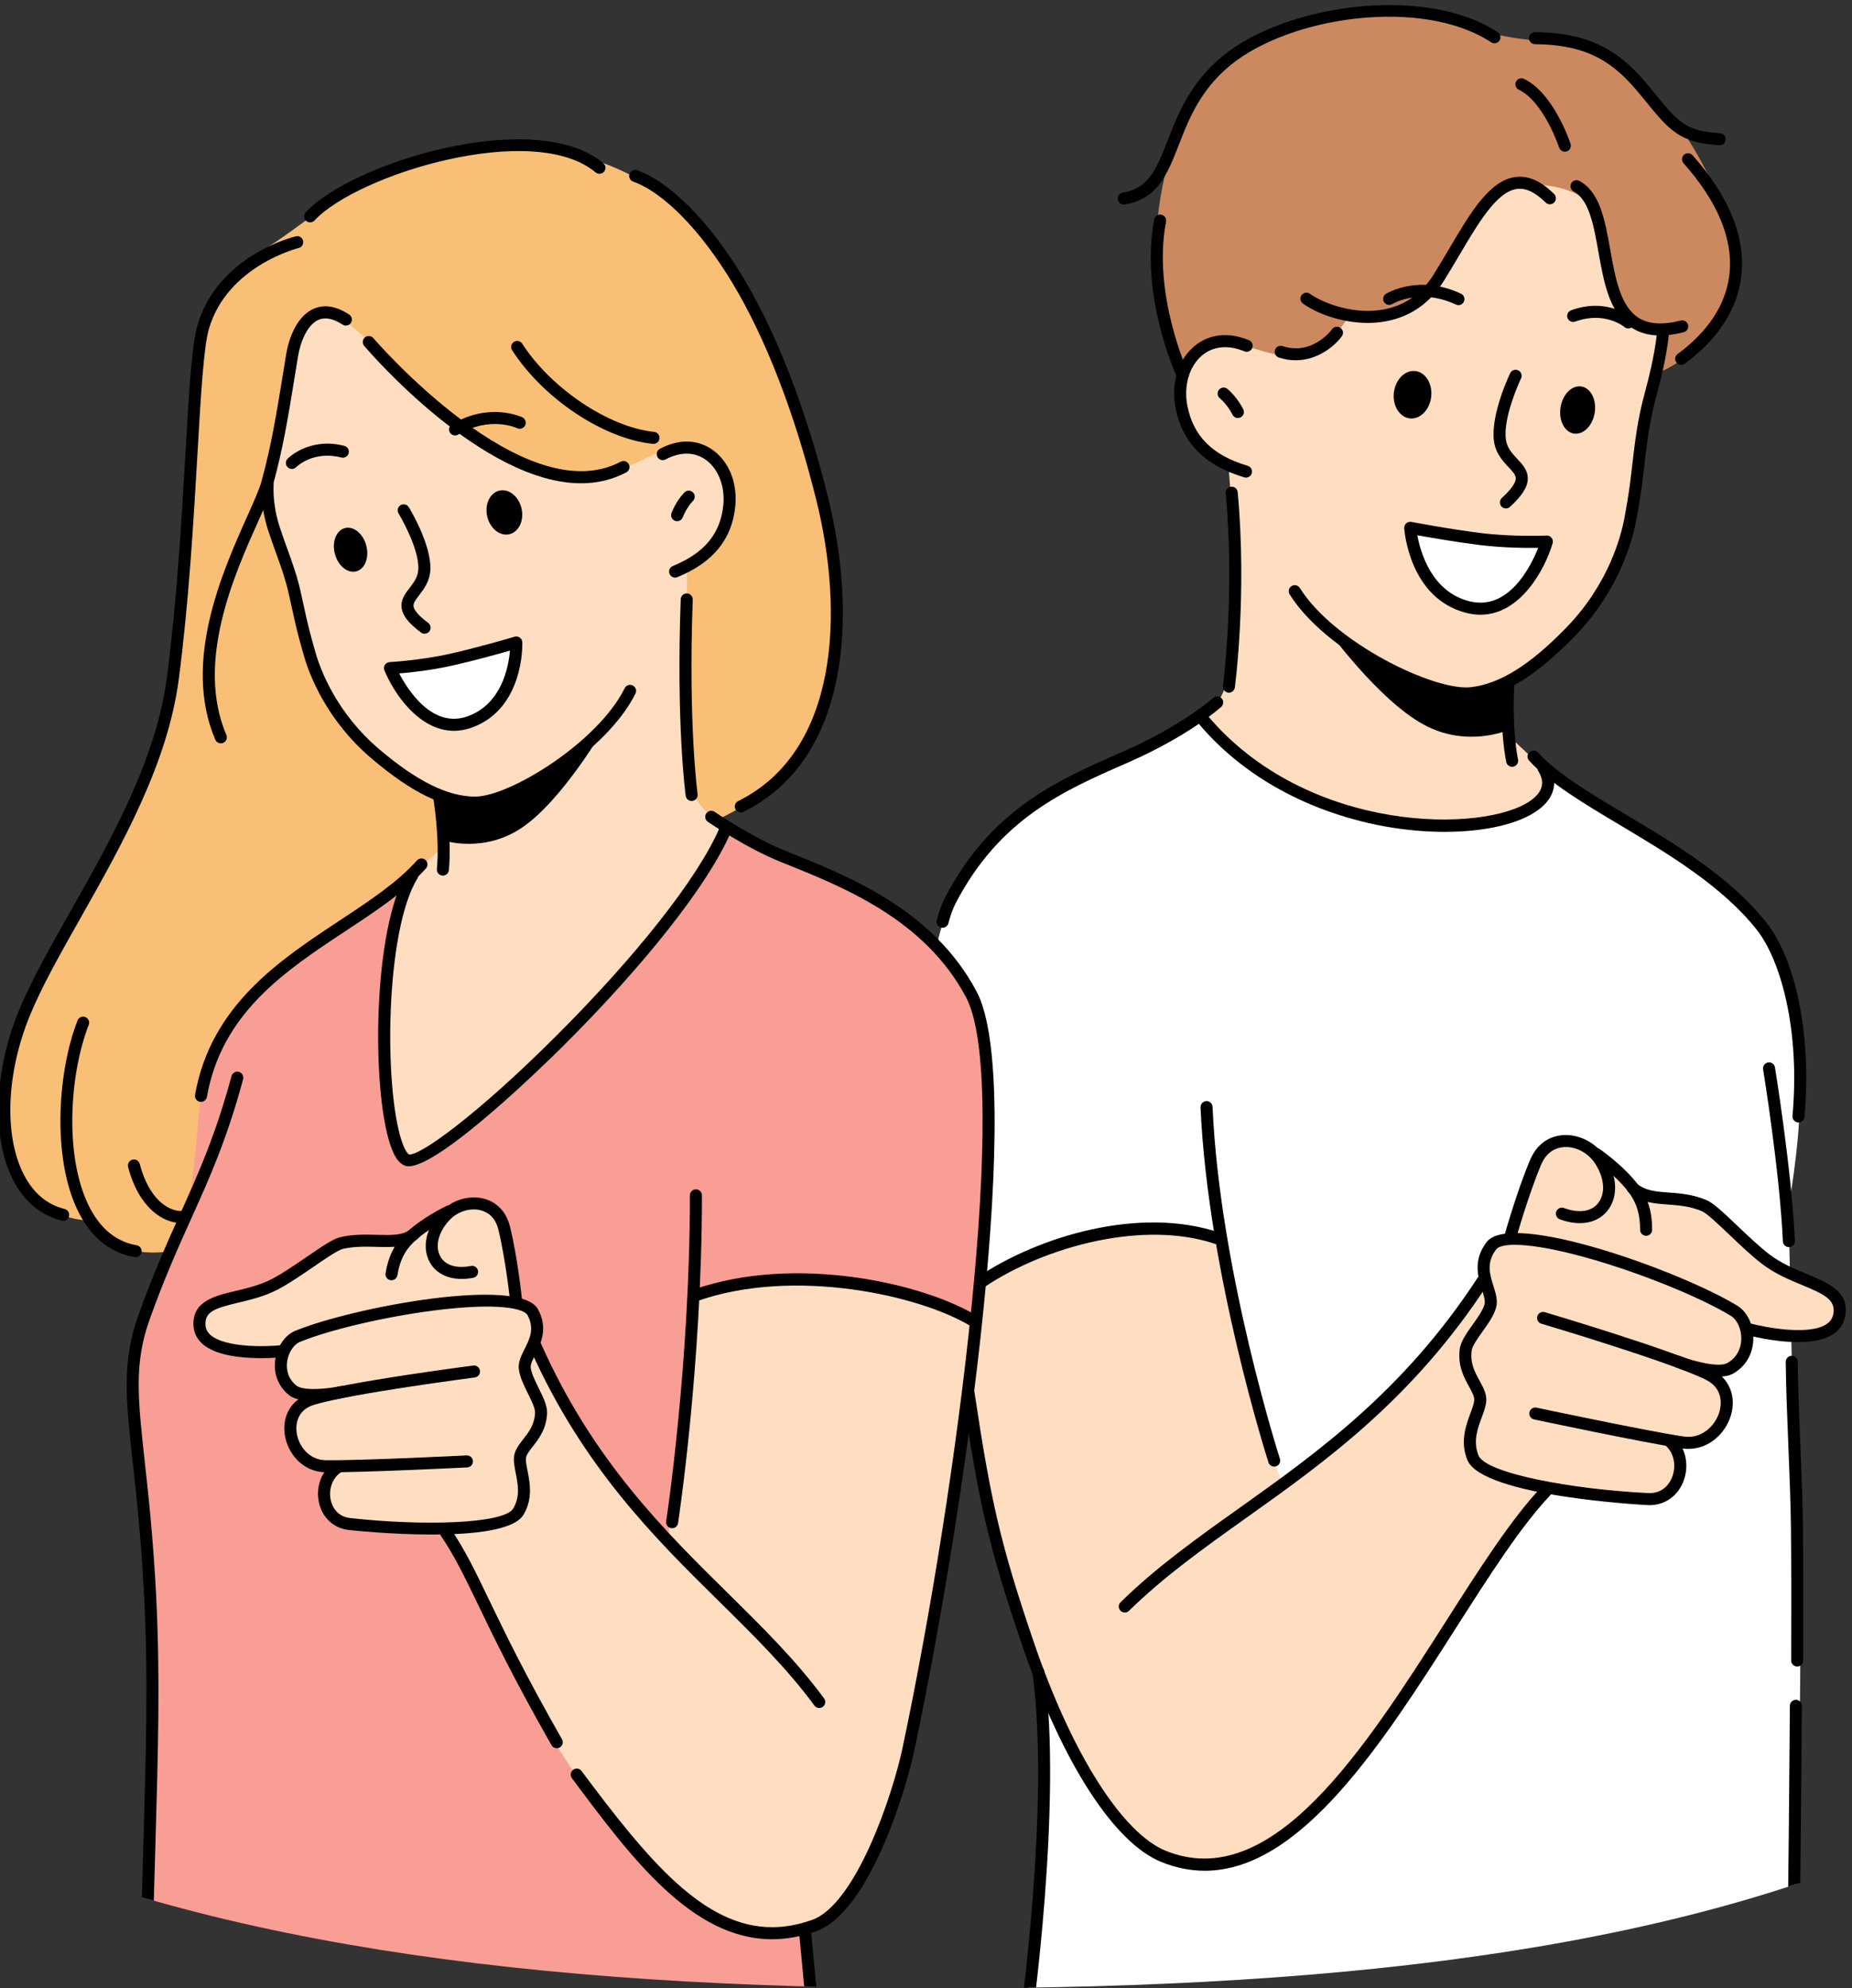 <?xml version="1.0" encoding="UTF-8" standalone="no"?>
<!-- Created with Inkscape (http://www.inkscape.org/) -->

<svg
   version="1.1"
   id="svg1"
   width="2000.051"
   height="2146.635"
   viewBox="0 0 2000.051 2146.635"
   xmlns="http://www.w3.org/2000/svg"
   xmlns:svg="http://www.w3.org/2000/svg">
  <rect x="0" y="0" width="2000.051" height="2146.635" fill="#333333" stroke="none"/>
  <defs
     id="defs1">
    <clipPath
       clipPathUnits="userSpaceOnUse"
       id="clipPath6">
      <path
         d="M 893.813,7139.4 C 1571.21,1746.7 6273.25,287.199 12909.1,287.199 19545,287.199 24060,1619 24924.4,7139.4 25814.3,12822.1 22247.3,19162.8 12909.1,19092.2 3174.12,19018.7 138.203,13154.9 893.813,7139.4 Z"
         id="path6" />
    </clipPath>
    <clipPath
       clipPathUnits="userSpaceOnUse"
       id="clipPath8">
      <path
         d="M 893.813,7139.4 C 1571.21,1746.7 6273.25,287.199 12909.1,287.199 19545,287.199 24060,1619 24924.4,7139.4 25814.3,12822.1 22247.3,19162.8 12909.1,19092.2 3174.12,19018.7 138.203,13154.9 893.813,7139.4 Z"
         id="path8" />
    </clipPath>
    <clipPath
       clipPathUnits="userSpaceOnUse"
       id="clipPath10">
      <path
         d="M 893.813,7139.4 C 1571.21,1746.7 6273.25,287.199 12909.1,287.199 19545,287.199 24060,1619 24924.4,7139.4 25814.3,12822.1 22247.3,19162.8 12909.1,19092.2 3174.12,19018.7 138.203,13154.9 893.813,7139.4 Z"
         id="path10" />
    </clipPath>
    <clipPath
       clipPathUnits="userSpaceOnUse"
       id="clipPath12">
      <path
         d="M 893.813,7139.4 C 1571.21,1746.7 6273.25,287.199 12909.1,287.199 19545,287.199 24060,1619 24924.4,7139.4 25814.3,12822.1 22247.3,19162.8 12909.1,19092.2 3174.12,19018.7 138.203,13154.9 893.813,7139.4 Z"
         id="path12" />
    </clipPath>
    <clipPath
       clipPathUnits="userSpaceOnUse"
       id="clipPath14">
      <path
         d="M 893.813,7139.4 C 1571.21,1746.7 6273.25,287.199 12909.1,287.199 19545,287.199 24060,1619 24924.4,7139.4 25814.3,12822.1 22247.3,19162.8 12909.1,19092.2 3174.12,19018.7 138.203,13154.9 893.813,7139.4 Z"
         id="path14" />
    </clipPath>
    <clipPath
       clipPathUnits="userSpaceOnUse"
       id="clipPath16">
      <path
         d="M 893.813,7139.4 C 1571.21,1746.7 6273.25,287.199 12909.1,287.199 19545,287.199 24060,1619 24924.4,7139.4 25814.3,12822.1 22247.3,19162.8 12909.1,19092.2 3174.12,19018.7 138.203,13154.9 893.813,7139.4 Z"
         id="path16" />
    </clipPath>
    <clipPath
       clipPathUnits="userSpaceOnUse"
       id="clipPath18">
      <path
         d="M 893.813,7139.4 C 1571.21,1746.7 6273.25,287.199 12909.1,287.199 19545,287.199 24060,1619 24924.4,7139.4 25814.3,12822.1 22247.3,19162.8 12909.1,19092.2 3174.12,19018.7 138.203,13154.9 893.813,7139.4 Z"
         id="path18" />
    </clipPath>
    <clipPath
       clipPathUnits="userSpaceOnUse"
       id="clipPath20">
      <path
         d="M 893.813,7139.4 C 1571.21,1746.7 6273.25,287.199 12909.1,287.199 19545,287.199 24060,1619 24924.4,7139.4 25814.3,12822.1 22247.3,19162.8 12909.1,19092.2 3174.12,19018.7 138.203,13154.9 893.813,7139.4 Z"
         id="path20" />
    </clipPath>
    <clipPath
       clipPathUnits="userSpaceOnUse"
       id="clipPath22">
      <path
         d="M 893.813,7139.4 C 1571.21,1746.7 6273.25,287.199 12909.1,287.199 19545,287.199 24060,1619 24924.4,7139.4 25814.3,12822.1 22247.3,19162.8 12909.1,19092.2 3174.12,19018.7 138.203,13154.9 893.813,7139.4 Z"
         id="path22" />
    </clipPath>
    <clipPath
       clipPathUnits="userSpaceOnUse"
       id="clipPath24">
      <path
         d="M 893.813,7139.4 C 1571.21,1746.7 6273.25,287.199 12909.1,287.199 19545,287.199 24060,1619 24924.4,7139.4 25814.3,12822.1 22247.3,19162.8 12909.1,19092.2 3174.12,19018.7 138.203,13154.9 893.813,7139.4 Z"
         id="path24" />
    </clipPath>
    <clipPath
       clipPathUnits="userSpaceOnUse"
       id="clipPath26">
      <path
         d="M 893.813,7139.4 C 1571.21,1746.7 6273.25,287.199 12909.1,287.199 19545,287.199 24060,1619 24924.4,7139.4 25814.3,12822.1 22247.3,19162.8 12909.1,19092.2 3174.12,19018.7 138.203,13154.9 893.813,7139.4 Z"
         id="path26" />
    </clipPath>
    <clipPath
       clipPathUnits="userSpaceOnUse"
       id="clipPath28">
      <path
         d="M 893.813,7139.4 C 1571.21,1746.7 6273.25,287.199 12909.1,287.199 19545,287.199 24060,1619 24924.4,7139.4 25814.3,12822.1 22247.3,19162.8 12909.1,19092.2 3174.12,19018.7 138.203,13154.9 893.813,7139.4 Z"
         id="path28" />
    </clipPath>
    <clipPath
       clipPathUnits="userSpaceOnUse"
       id="clipPath30">
      <path
         d="M 893.813,7139.4 C 1571.21,1746.7 6273.25,287.199 12909.1,287.199 19545,287.199 24060,1619 24924.4,7139.4 25814.3,12822.1 22247.3,19162.8 12909.1,19092.2 3174.12,19018.7 138.203,13154.9 893.813,7139.4 Z"
         id="path30" />
    </clipPath>
    <clipPath
       clipPathUnits="userSpaceOnUse"
       id="clipPath32">
      <path
         d="M 893.813,7139.4 C 1571.21,1746.7 6273.25,287.199 12909.1,287.199 19545,287.199 24060,1619 24924.4,7139.4 25814.3,12822.1 22247.3,19162.8 12909.1,19092.2 3174.12,19018.7 138.203,13154.9 893.813,7139.4 Z"
         id="path32" />
    </clipPath>
    <clipPath
       clipPathUnits="userSpaceOnUse"
       id="clipPath34">
      <path
         d="M 893.813,7139.4 C 1571.21,1746.7 6273.25,287.199 12909.1,287.199 19545,287.199 24060,1619 24924.4,7139.4 25814.3,12822.1 22247.3,19162.8 12909.1,19092.2 3174.12,19018.7 138.203,13154.9 893.813,7139.4 Z"
         id="path34" />
    </clipPath>
    <clipPath
       clipPathUnits="userSpaceOnUse"
       id="clipPath36">
      <path
         d="M 893.813,7139.4 C 1571.21,1746.7 6273.25,287.199 12909.1,287.199 19545,287.199 24060,1619 24924.4,7139.4 25814.3,12822.1 22247.3,19162.8 12909.1,19092.2 3174.12,19018.7 138.203,13154.9 893.813,7139.4 Z"
         id="path36" />
    </clipPath>
    <clipPath
       clipPathUnits="userSpaceOnUse"
       id="clipPath38">
      <path
         d="M 893.813,7139.4 C 1571.21,1746.7 6273.25,287.199 12909.1,287.199 19545,287.199 24060,1619 24924.4,7139.4 25814.3,12822.1 22247.3,19162.8 12909.1,19092.2 3174.12,19018.7 138.203,13154.9 893.813,7139.4 Z"
         id="path38" />
    </clipPath>
    <clipPath
       clipPathUnits="userSpaceOnUse"
       id="clipPath40">
      <path
         d="M 893.813,7139.4 C 1571.21,1746.7 6273.25,287.199 12909.1,287.199 19545,287.199 24060,1619 24924.4,7139.4 25814.3,12822.1 22247.3,19162.8 12909.1,19092.2 3174.12,19018.7 138.203,13154.9 893.813,7139.4 Z"
         id="path40" />
    </clipPath>
    <clipPath
       clipPathUnits="userSpaceOnUse"
       id="clipPath42">
      <path
         d="M 893.813,7139.4 C 1571.21,1746.7 6273.25,287.199 12909.1,287.199 19545,287.199 24060,1619 24924.4,7139.4 25814.3,12822.1 22247.3,19162.8 12909.1,19092.2 3174.12,19018.7 138.203,13154.9 893.813,7139.4 Z"
         id="path42" />
    </clipPath>
    <clipPath
       clipPathUnits="userSpaceOnUse"
       id="clipPath44">
      <path
         d="M 893.813,7139.4 C 1571.21,1746.7 6273.25,287.199 12909.1,287.199 19545,287.199 24060,1619 24924.4,7139.4 25814.3,12822.1 22247.3,19162.8 12909.1,19092.2 3174.12,19018.7 138.203,13154.9 893.813,7139.4 Z"
         id="path44" />
    </clipPath>
    <clipPath
       clipPathUnits="userSpaceOnUse"
       id="clipPath46">
      <path
         d="M 893.813,7139.4 C 1571.21,1746.7 6273.25,287.199 12909.1,287.199 19545,287.199 24060,1619 24924.4,7139.4 25814.3,12822.1 22247.3,19162.8 12909.1,19092.2 3174.12,19018.7 138.203,13154.9 893.813,7139.4 Z"
         id="path46" />
    </clipPath>
    <clipPath
       clipPathUnits="userSpaceOnUse"
       id="clipPath48">
      <path
         d="M 893.813,7139.4 C 1571.21,1746.7 6273.25,287.199 12909.1,287.199 19545,287.199 24060,1619 24924.4,7139.4 25814.3,12822.1 22247.3,19162.8 12909.1,19092.2 3174.12,19018.7 138.203,13154.9 893.813,7139.4 Z"
         id="path48" />
    </clipPath>
    <clipPath
       clipPathUnits="userSpaceOnUse"
       id="clipPath50">
      <path
         d="M 893.813,7139.4 C 1571.21,1746.7 6273.25,287.199 12909.1,287.199 19545,287.199 24060,1619 24924.4,7139.4 25814.3,12822.1 22247.3,19162.8 12909.1,19092.2 3174.12,19018.7 138.203,13154.9 893.813,7139.4 Z"
         id="path50" />
    </clipPath>
    <clipPath
       clipPathUnits="userSpaceOnUse"
       id="clipPath52">
      <path
         d="M 893.813,7139.4 C 1571.21,1746.7 6273.25,287.199 12909.1,287.199 19545,287.199 24060,1619 24924.4,7139.4 25814.3,12822.1 22247.3,19162.8 12909.1,19092.2 3174.12,19018.7 138.203,13154.9 893.813,7139.4 Z"
         id="path52" />
    </clipPath>
    <clipPath
       clipPathUnits="userSpaceOnUse"
       id="clipPath54">
      <path
         d="M 893.813,7139.4 C 1571.21,1746.7 6273.25,287.199 12909.1,287.199 19545,287.199 24060,1619 24924.4,7139.4 25814.3,12822.1 22247.3,19162.8 12909.1,19092.2 3174.12,19018.7 138.203,13154.9 893.813,7139.4 Z"
         id="path54" />
    </clipPath>
    <clipPath
       clipPathUnits="userSpaceOnUse"
       id="clipPath56">
      <path
         d="M 893.813,7139.4 C 1571.21,1746.7 6273.25,287.199 12909.1,287.199 19545,287.199 24060,1619 24924.4,7139.4 25814.3,12822.1 22247.3,19162.8 12909.1,19092.2 3174.12,19018.7 138.203,13154.9 893.813,7139.4 Z"
         id="path56" />
    </clipPath>
    <clipPath
       clipPathUnits="userSpaceOnUse"
       id="clipPath58">
      <path
         d="M 893.813,7139.4 C 1571.21,1746.7 6273.25,287.199 12909.1,287.199 19545,287.199 24060,1619 24924.4,7139.4 25814.3,12822.1 22247.3,19162.8 12909.1,19092.2 3174.12,19018.7 138.203,13154.9 893.813,7139.4 Z"
         id="path58" />
    </clipPath>
    <clipPath
       clipPathUnits="userSpaceOnUse"
       id="clipPath60">
      <path
         d="M 893.813,7139.4 C 1571.21,1746.7 6273.25,287.199 12909.1,287.199 19545,287.199 24060,1619 24924.4,7139.4 25814.3,12822.1 22247.3,19162.8 12909.1,19092.2 3174.12,19018.7 138.203,13154.9 893.813,7139.4 Z"
         id="path60" />
    </clipPath>
    <clipPath
       clipPathUnits="userSpaceOnUse"
       id="clipPath62">
      <path
         d="M 893.813,7139.4 C 1571.21,1746.7 6273.25,287.199 12909.1,287.199 19545,287.199 24060,1619 24924.4,7139.4 25814.3,12822.1 22247.3,19162.8 12909.1,19092.2 3174.12,19018.7 138.203,13154.9 893.813,7139.4 Z"
         id="path62" />
    </clipPath>
    <clipPath
       clipPathUnits="userSpaceOnUse"
       id="clipPath64">
      <path
         d="M 893.813,7139.4 C 1571.21,1746.7 6273.25,287.199 12909.1,287.199 19545,287.199 24060,1619 24924.4,7139.4 25814.3,12822.1 22247.3,19162.8 12909.1,19092.2 3174.12,19018.7 138.203,13154.9 893.813,7139.4 Z"
         id="path64" />
    </clipPath>
    <clipPath
       clipPathUnits="userSpaceOnUse"
       id="clipPath66">
      <path
         d="M 893.813,7139.4 C 1571.21,1746.7 6273.25,287.199 12909.1,287.199 19545,287.199 24060,1619 24924.4,7139.4 25814.3,12822.1 22247.3,19162.8 12909.1,19092.2 3174.12,19018.7 138.203,13154.9 893.813,7139.4 Z"
         id="path66" />
    </clipPath>
    <clipPath
       clipPathUnits="userSpaceOnUse"
       id="clipPath68">
      <path
         d="M 893.813,7139.4 C 1571.21,1746.7 6273.25,287.199 12909.1,287.199 19545,287.199 24060,1619 24924.4,7139.4 25814.3,12822.1 22247.3,19162.8 12909.1,19092.2 3174.12,19018.7 138.203,13154.9 893.813,7139.4 Z"
         id="path68" />
    </clipPath>
    <clipPath
       clipPathUnits="userSpaceOnUse"
       id="clipPath70">
      <path
         d="M 893.813,7139.4 C 1571.21,1746.7 6273.25,287.199 12909.1,287.199 19545,287.199 24060,1619 24924.4,7139.4 25814.3,12822.1 22247.3,19162.8 12909.1,19092.2 3174.12,19018.7 138.203,13154.9 893.813,7139.4 Z"
         id="path70" />
    </clipPath>
    <clipPath
       clipPathUnits="userSpaceOnUse"
       id="clipPath72">
      <path
         d="M 893.813,7139.4 C 1571.21,1746.7 6273.25,287.199 12909.1,287.199 19545,287.199 24060,1619 24924.4,7139.4 25814.3,12822.1 22247.3,19162.8 12909.1,19092.2 3174.12,19018.7 138.203,13154.9 893.813,7139.4 Z"
         id="path72" />
    </clipPath>
    <clipPath
       clipPathUnits="userSpaceOnUse"
       id="clipPath74">
      <path
         d="M 893.813,7139.4 C 1571.21,1746.7 6273.25,287.199 12909.1,287.199 19545,287.199 24060,1619 24924.4,7139.4 25814.3,12822.1 22247.3,19162.8 12909.1,19092.2 3174.12,19018.7 138.203,13154.9 893.813,7139.4 Z"
         id="path74" />
    </clipPath>
    <clipPath
       clipPathUnits="userSpaceOnUse"
       id="clipPath76">
      <path
         d="M 893.813,7139.4 C 1571.21,1746.7 6273.25,287.199 12909.1,287.199 19545,287.199 24060,1619 24924.4,7139.4 25814.3,12822.1 22247.3,19162.8 12909.1,19092.2 3174.12,19018.7 138.203,13154.9 893.813,7139.4 Z"
         id="path76" />
    </clipPath>
    <clipPath
       clipPathUnits="userSpaceOnUse"
       id="clipPath78">
      <path
         d="M 893.813,7139.4 C 1571.21,1746.7 6273.25,287.199 12909.1,287.199 19545,287.199 24060,1619 24924.4,7139.4 25814.3,12822.1 22247.3,19162.8 12909.1,19092.2 3174.12,19018.7 138.203,13154.9 893.813,7139.4 Z"
         id="path78" />
    </clipPath>
    <clipPath
       clipPathUnits="userSpaceOnUse"
       id="clipPath80">
      <path
         d="M 893.813,7139.4 C 1571.21,1746.7 6273.25,287.199 12909.1,287.199 19545,287.199 24060,1619 24924.4,7139.4 25814.3,12822.1 22247.3,19162.8 12909.1,19092.2 3174.12,19018.7 138.203,13154.9 893.813,7139.4 Z"
         id="path80" />
    </clipPath>
    <clipPath
       clipPathUnits="userSpaceOnUse"
       id="clipPath82">
      <path
         d="M 893.813,7139.4 C 1571.21,1746.7 6273.25,287.199 12909.1,287.199 19545,287.199 24060,1619 24924.4,7139.4 25814.3,12822.1 22247.3,19162.8 12909.1,19092.2 3174.12,19018.7 138.203,13154.9 893.813,7139.4 Z"
         id="path82" />
    </clipPath>
    <clipPath
       clipPathUnits="userSpaceOnUse"
       id="clipPath84">
      <path
         d="M 893.813,7139.4 C 1571.21,1746.7 6273.25,287.199 12909.1,287.199 19545,287.199 24060,1619 24924.4,7139.4 25814.3,12822.1 22247.3,19162.8 12909.1,19092.2 3174.12,19018.7 138.203,13154.9 893.813,7139.4 Z"
         id="path84" />
    </clipPath>
    <clipPath
       clipPathUnits="userSpaceOnUse"
       id="clipPath86">
      <path
         d="M 893.813,7139.4 C 1571.21,1746.7 6273.25,287.199 12909.1,287.199 19545,287.199 24060,1619 24924.4,7139.4 25814.3,12822.1 22247.3,19162.8 12909.1,19092.2 3174.12,19018.7 138.203,13154.9 893.813,7139.4 Z"
         id="path86" />
    </clipPath>
    <clipPath
       clipPathUnits="userSpaceOnUse"
       id="clipPath88">
      <path
         d="M 893.813,7139.4 C 1571.21,1746.7 6273.25,287.199 12909.1,287.199 19545,287.199 24060,1619 24924.4,7139.4 25814.3,12822.1 22247.3,19162.8 12909.1,19092.2 3174.12,19018.7 138.203,13154.9 893.813,7139.4 Z"
         id="path88" />
    </clipPath>
    <clipPath
       clipPathUnits="userSpaceOnUse"
       id="clipPath90">
      <path
         d="M 893.813,7139.4 C 1571.21,1746.7 6273.25,287.199 12909.1,287.199 19545,287.199 24060,1619 24924.4,7139.4 25814.3,12822.1 22247.3,19162.8 12909.1,19092.2 3174.12,19018.7 138.203,13154.9 893.813,7139.4 Z"
         id="path90" />
    </clipPath>
    <clipPath
       clipPathUnits="userSpaceOnUse"
       id="clipPath92">
      <path
         d="M 893.813,7139.4 C 1571.21,1746.7 6273.25,287.199 12909.1,287.199 19545,287.199 24060,1619 24924.4,7139.4 25814.3,12822.1 22247.3,19162.8 12909.1,19092.2 3174.12,19018.7 138.203,13154.9 893.813,7139.4 Z"
         id="path92" />
    </clipPath>
    <clipPath
       clipPathUnits="userSpaceOnUse"
       id="clipPath94">
      <path
         d="M 893.813,7139.4 C 1571.21,1746.7 6273.25,287.199 12909.1,287.199 19545,287.199 24060,1619 24924.4,7139.4 25814.3,12822.1 22247.3,19162.8 12909.1,19092.2 3174.12,19018.7 138.203,13154.9 893.813,7139.4 Z"
         id="path94" />
    </clipPath>
    <clipPath
       clipPathUnits="userSpaceOnUse"
       id="clipPath96">
      <path
         d="M 893.813,7139.4 C 1571.21,1746.7 6273.25,287.199 12909.1,287.199 19545,287.199 24060,1619 24924.4,7139.4 25814.3,12822.1 22247.3,19162.8 12909.1,19092.2 3174.12,19018.7 138.203,13154.9 893.813,7139.4 Z"
         id="path96" />
    </clipPath>
    <clipPath
       clipPathUnits="userSpaceOnUse"
       id="clipPath98">
      <path
         d="M 893.813,7139.4 C 1571.21,1746.7 6273.25,287.199 12909.1,287.199 19545,287.199 24060,1619 24924.4,7139.4 25814.3,12822.1 22247.3,19162.8 12909.1,19092.2 3174.12,19018.7 138.203,13154.9 893.813,7139.4 Z"
         id="path98" />
    </clipPath>
    <clipPath
       clipPathUnits="userSpaceOnUse"
       id="clipPath100">
      <path
         d="M 893.813,7139.4 C 1571.21,1746.7 6273.25,287.199 12909.1,287.199 19545,287.199 24060,1619 24924.4,7139.4 25814.3,12822.1 22247.3,19162.8 12909.1,19092.2 3174.12,19018.7 138.203,13154.9 893.813,7139.4 Z"
         id="path100" />
    </clipPath>
    <clipPath
       clipPathUnits="userSpaceOnUse"
       id="clipPath102">
      <path
         d="M 893.813,7139.4 C 1571.21,1746.7 6273.25,287.199 12909.1,287.199 19545,287.199 24060,1619 24924.4,7139.4 25814.3,12822.1 22247.3,19162.8 12909.1,19092.2 3174.12,19018.7 138.203,13154.9 893.813,7139.4 Z"
         id="path102" />
    </clipPath>
    <clipPath
       clipPathUnits="userSpaceOnUse"
       id="clipPath104">
      <path
         d="M 893.813,7139.4 C 1571.21,1746.7 6273.25,287.199 12909.1,287.199 19545,287.199 24060,1619 24924.4,7139.4 25814.3,12822.1 22247.3,19162.8 12909.1,19092.2 3174.12,19018.7 138.203,13154.9 893.813,7139.4 Z"
         id="path104" />
    </clipPath>
    <clipPath
       clipPathUnits="userSpaceOnUse"
       id="clipPath106">
      <path
         d="M 893.813,7139.4 C 1571.21,1746.7 6273.25,287.199 12909.1,287.199 19545,287.199 24060,1619 24924.4,7139.4 25814.3,12822.1 22247.3,19162.8 12909.1,19092.2 3174.12,19018.7 138.203,13154.9 893.813,7139.4 Z"
         id="path106" />
    </clipPath>
    <clipPath
       clipPathUnits="userSpaceOnUse"
       id="clipPath108">
      <path
         d="M 893.813,7139.4 C 1571.21,1746.7 6273.25,287.199 12909.1,287.199 19545,287.199 24060,1619 24924.4,7139.4 25814.3,12822.1 22247.3,19162.8 12909.1,19092.2 3174.12,19018.7 138.203,13154.9 893.813,7139.4 Z"
         id="path108" />
    </clipPath>
    <clipPath
       clipPathUnits="userSpaceOnUse"
       id="clipPath110">
      <path
         d="M 893.813,7139.4 C 1571.21,1746.7 6273.25,287.199 12909.1,287.199 19545,287.199 24060,1619 24924.4,7139.4 25814.3,12822.1 22247.3,19162.8 12909.1,19092.2 3174.12,19018.7 138.203,13154.9 893.813,7139.4 Z"
         id="path110" />
    </clipPath>
    <clipPath
       clipPathUnits="userSpaceOnUse"
       id="clipPath112">
      <path
         d="M 893.813,7139.4 C 1571.21,1746.7 6273.25,287.199 12909.1,287.199 19545,287.199 24060,1619 24924.4,7139.4 25814.3,12822.1 22247.3,19162.8 12909.1,19092.2 3174.12,19018.7 138.203,13154.9 893.813,7139.4 Z"
         id="path112" />
    </clipPath>
    <clipPath
       clipPathUnits="userSpaceOnUse"
       id="clipPath114">
      <path
         d="M 893.813,7139.4 C 1571.21,1746.7 6273.25,287.199 12909.1,287.199 19545,287.199 24060,1619 24924.4,7139.4 25814.3,12822.1 22247.3,19162.8 12909.1,19092.2 3174.12,19018.7 138.203,13154.9 893.813,7139.4 Z"
         id="path114" />
    </clipPath>
    <clipPath
       clipPathUnits="userSpaceOnUse"
       id="clipPath116">
      <path
         d="M 893.813,7139.4 C 1571.21,1746.7 6273.25,287.199 12909.1,287.199 19545,287.199 24060,1619 24924.4,7139.4 25814.3,12822.1 22247.3,19162.8 12909.1,19092.2 3174.12,19018.7 138.203,13154.9 893.813,7139.4 Z"
         id="path116" />
    </clipPath>
    <clipPath
       clipPathUnits="userSpaceOnUse"
       id="clipPath118">
      <path
         d="M 893.813,7139.4 C 1571.21,1746.7 6273.25,287.199 12909.1,287.199 19545,287.199 24060,1619 24924.4,7139.4 25814.3,12822.1 22247.3,19162.8 12909.1,19092.2 3174.12,19018.7 138.203,13154.9 893.813,7139.4 Z"
         id="path118" />
    </clipPath>
    <clipPath
       clipPathUnits="userSpaceOnUse"
       id="clipPath120">
      <path
         d="M 893.813,7139.4 C 1571.21,1746.7 6273.25,287.199 12909.1,287.199 19545,287.199 24060,1619 24924.4,7139.4 25814.3,12822.1 22247.3,19162.8 12909.1,19092.2 3174.12,19018.7 138.203,13154.9 893.813,7139.4 Z"
         id="path120" />
    </clipPath>
    <clipPath
       clipPathUnits="userSpaceOnUse"
       id="clipPath122">
      <path
         d="M 893.813,7139.4 C 1571.21,1746.7 6273.25,287.199 12909.1,287.199 19545,287.199 24060,1619 24924.4,7139.4 25814.3,12822.1 22247.3,19162.8 12909.1,19092.2 3174.12,19018.7 138.203,13154.9 893.813,7139.4 Z"
         id="path122" />
    </clipPath>
    <clipPath
       clipPathUnits="userSpaceOnUse"
       id="clipPath124">
      <path
         d="M 893.813,7139.4 C 1571.21,1746.7 6273.25,287.199 12909.1,287.199 19545,287.199 24060,1619 24924.4,7139.4 25814.3,12822.1 22247.3,19162.8 12909.1,19092.2 3174.12,19018.7 138.203,13154.9 893.813,7139.4 Z"
         id="path124" />
    </clipPath>
    <clipPath
       clipPathUnits="userSpaceOnUse"
       id="clipPath126">
      <path
         d="M 893.813,7139.4 C 1571.21,1746.7 6273.25,287.199 12909.1,287.199 19545,287.199 24060,1619 24924.4,7139.4 25814.3,12822.1 22247.3,19162.8 12909.1,19092.2 3174.12,19018.7 138.203,13154.9 893.813,7139.4 Z"
         id="path126" />
    </clipPath>
    <clipPath
       clipPathUnits="userSpaceOnUse"
       id="clipPath128">
      <path
         d="M 893.813,7139.4 C 1571.21,1746.7 6273.25,287.199 12909.1,287.199 19545,287.199 24060,1619 24924.4,7139.4 25814.3,12822.1 22247.3,19162.8 12909.1,19092.2 3174.12,19018.7 138.203,13154.9 893.813,7139.4 Z"
         id="path128" />
    </clipPath>
    <clipPath
       clipPathUnits="userSpaceOnUse"
       id="clipPath130">
      <path
         d="M 893.813,7139.4 C 1571.21,1746.7 6273.25,287.199 12909.1,287.199 19545,287.199 24060,1619 24924.4,7139.4 25814.3,12822.1 22247.3,19162.8 12909.1,19092.2 3174.12,19018.7 138.203,13154.9 893.813,7139.4 Z"
         id="path130" />
    </clipPath>
    <clipPath
       clipPathUnits="userSpaceOnUse"
       id="clipPath132">
      <path
         d="M 893.813,7139.4 C 1571.21,1746.7 6273.25,287.199 12909.1,287.199 19545,287.199 24060,1619 24924.4,7139.4 25814.3,12822.1 22247.3,19162.8 12909.1,19092.2 3174.12,19018.7 138.203,13154.9 893.813,7139.4 Z"
         id="path132" />
    </clipPath>
    <clipPath
       clipPathUnits="userSpaceOnUse"
       id="clipPath134">
      <path
         d="M 893.813,7139.4 C 1571.21,1746.7 6273.25,287.199 12909.1,287.199 19545,287.199 24060,1619 24924.4,7139.4 25814.3,12822.1 22247.3,19162.8 12909.1,19092.2 3174.12,19018.7 138.203,13154.9 893.813,7139.4 Z"
         id="path134" />
    </clipPath>
    <clipPath
       clipPathUnits="userSpaceOnUse"
       id="clipPath136">
      <path
         d="M 893.813,7139.4 C 1571.21,1746.7 6273.25,287.199 12909.1,287.199 19545,287.199 24060,1619 24924.4,7139.4 25814.3,12822.1 22247.3,19162.8 12909.1,19092.2 3174.12,19018.7 138.203,13154.9 893.813,7139.4 Z"
         id="path136" />
    </clipPath>
    <clipPath
       clipPathUnits="userSpaceOnUse"
       id="clipPath138">
      <path
         d="M 893.813,7139.4 C 1571.21,1746.7 6273.25,287.199 12909.1,287.199 19545,287.199 24060,1619 24924.4,7139.4 25814.3,12822.1 22247.3,19162.8 12909.1,19092.2 3174.12,19018.7 138.203,13154.9 893.813,7139.4 Z"
         id="path138" />
    </clipPath>
    <clipPath
       clipPathUnits="userSpaceOnUse"
       id="clipPath140">
      <path
         d="M 893.813,7139.4 C 1571.21,1746.7 6273.25,287.199 12909.1,287.199 19545,287.199 24060,1619 24924.4,7139.4 25814.3,12822.1 22247.3,19162.8 12909.1,19092.2 3174.12,19018.7 138.203,13154.9 893.813,7139.4 Z"
         id="path140" />
    </clipPath>
    <clipPath
       clipPathUnits="userSpaceOnUse"
       id="clipPath142">
      <path
         d="M 893.813,7139.4 C 1571.21,1746.7 6273.25,287.199 12909.1,287.199 19545,287.199 24060,1619 24924.4,7139.4 25814.3,12822.1 22247.3,19162.8 12909.1,19092.2 3174.12,19018.7 138.203,13154.9 893.813,7139.4 Z"
         id="path142" />
    </clipPath>
    <clipPath
       clipPathUnits="userSpaceOnUse"
       id="clipPath144">
      <path
         d="M 893.813,7139.4 C 1571.21,1746.7 6273.25,287.199 12909.1,287.199 19545,287.199 24060,1619 24924.4,7139.4 25814.3,12822.1 22247.3,19162.8 12909.1,19092.2 3174.12,19018.7 138.203,13154.9 893.813,7139.4 Z"
         id="path144" />
    </clipPath>
    <clipPath
       clipPathUnits="userSpaceOnUse"
       id="clipPath146">
      <path
         d="M 893.813,7139.4 C 1571.21,1746.7 6273.25,287.199 12909.1,287.199 19545,287.199 24060,1619 24924.4,7139.4 25814.3,12822.1 22247.3,19162.8 12909.1,19092.2 3174.12,19018.7 138.203,13154.9 893.813,7139.4 Z"
         id="path146" />
    </clipPath>
    <clipPath
       clipPathUnits="userSpaceOnUse"
       id="clipPath148">
      <path
         d="M 893.813,7139.4 C 1571.21,1746.7 6273.25,287.199 12909.1,287.199 19545,287.199 24060,1619 24924.4,7139.4 25814.3,12822.1 22247.3,19162.8 12909.1,19092.2 3174.12,19018.7 138.203,13154.9 893.813,7139.4 Z"
         id="path148" />
    </clipPath>
    <clipPath
       clipPathUnits="userSpaceOnUse"
       id="clipPath150">
      <path
         d="M 893.813,7139.4 C 1571.21,1746.7 6273.25,287.199 12909.1,287.199 19545,287.199 24060,1619 24924.4,7139.4 25814.3,12822.1 22247.3,19162.8 12909.1,19092.2 3174.12,19018.7 138.203,13154.9 893.813,7139.4 Z"
         id="path150" />
    </clipPath>
    <clipPath
       clipPathUnits="userSpaceOnUse"
       id="clipPath152">
      <path
         d="M 893.813,7139.4 C 1571.21,1746.7 6273.25,287.199 12909.1,287.199 19545,287.199 24060,1619 24924.4,7139.4 25814.3,12822.1 22247.3,19162.8 12909.1,19092.2 3174.12,19018.7 138.203,13154.9 893.813,7139.4 Z"
         id="path152" />
    </clipPath>
    <clipPath
       clipPathUnits="userSpaceOnUse"
       id="clipPath154">
      <path
         d="M 893.813,7139.4 C 1571.21,1746.7 6273.25,287.199 12909.1,287.199 19545,287.199 24060,1619 24924.4,7139.4 25814.3,12822.1 22247.3,19162.8 12909.1,19092.2 3174.12,19018.7 138.203,13154.9 893.813,7139.4 Z"
         id="path154" />
    </clipPath>
    <clipPath
       clipPathUnits="userSpaceOnUse"
       id="clipPath156">
      <path
         d="M 893.813,7139.4 C 1571.21,1746.7 6273.25,287.199 12909.1,287.199 19545,287.199 24060,1619 24924.4,7139.4 25814.3,12822.1 22247.3,19162.8 12909.1,19092.2 3174.12,19018.7 138.203,13154.9 893.813,7139.4 Z"
         id="path156" />
    </clipPath>
    <clipPath
       clipPathUnits="userSpaceOnUse"
       id="clipPath158">
      <path
         d="M 893.813,7139.4 C 1571.21,1746.7 6273.25,287.199 12909.1,287.199 19545,287.199 24060,1619 24924.4,7139.4 25814.3,12822.1 22247.3,19162.8 12909.1,19092.2 3174.12,19018.7 138.203,13154.9 893.813,7139.4 Z"
         id="path158" />
    </clipPath>
    <clipPath
       clipPathUnits="userSpaceOnUse"
       id="clipPath160">
      <path
         d="M 893.813,7139.4 C 1571.21,1746.7 6273.25,287.199 12909.1,287.199 19545,287.199 24060,1619 24924.4,7139.4 25814.3,12822.1 22247.3,19162.8 12909.1,19092.2 3174.12,19018.7 138.203,13154.9 893.813,7139.4 Z"
         id="path160" />
    </clipPath>
    <clipPath
       clipPathUnits="userSpaceOnUse"
       id="clipPath162">
      <path
         d="M 893.813,7139.4 C 1571.21,1746.7 6273.25,287.199 12909.1,287.199 19545,287.199 24060,1619 24924.4,7139.4 25814.3,12822.1 22247.3,19162.8 12909.1,19092.2 3174.12,19018.7 138.203,13154.9 893.813,7139.4 Z"
         id="path162" />
    </clipPath>
    <clipPath
       clipPathUnits="userSpaceOnUse"
       id="clipPath164">
      <path
         d="M 893.813,7139.4 C 1571.21,1746.7 6273.25,287.199 12909.1,287.199 19545,287.199 24060,1619 24924.4,7139.4 25814.3,12822.1 22247.3,19162.8 12909.1,19092.2 3174.12,19018.7 138.203,13154.9 893.813,7139.4 Z"
         id="path164" />
    </clipPath>
  </defs>
  <g
     id="g1"
     transform="translate(-700.996,-380.204)">
    <g
       id="group-R5"
       transform="translate(3.774,-18.868)">
      <path
         id="path5"
         d="m 18323,15968.6 c -225.1,141.2 -526,100.5 -860.7,164.5 -174.5,33.3 -421,171.5 -606.1,194.6 -548.5,68.6 -1201.4,-52.1 -1592,-332.4 -347.4,-249.3 -464.7,-658.6 -464.7,-658.6 0,0 -173.1,-438.1 -168,-921.8 5,-483.7 188.4,-1012.9 188.4,-1012.9 l 3871.8,-3.6 c 0,0 140.6,39.8 294.9,184.4 159.4,149.2 332.9,406.3 347.7,607.5 35.5,483.1 -462.2,1433.7 -1011.3,1778.3"
         style="fill:#cc8960;fill-opacity:1;fill-rule:evenodd;stroke:none"
         transform="matrix(0.133,0,0,-0.133,0,2584)"
         clip-path="url(#clipPath6)" />
      <path
         id="path7"
         d="m 11074.9,14408.8 c -446.3,630.1 -1284.73,905.4 -1941.12,827.4 -568.71,-67.6 -1115.14,-373.5 -1115.14,-373.5 0,0 -237.39,-190.2 -502.23,-374.8 -203.9,-142.1 -422.19,-233.8 -572.62,-523.1 -129.82,-249.6 -141.99,-683.6 -133.72,-1010 5.68,-224.7 -42.5,-660.9 -87.75,-1202.9 -34.92,-418.1 -39.15,-906.8 -195.28,-1363.1 C 6182.09,9380.6 5415.56,8451.9 5280.56,7671 5086.48,6548.7 5941.65,6521.2 5941.65,6521.2 c 0,0 124.16,-138 289.95,-212.7 165.76,-74.8 370.25,-41.2 370.25,-41.2 l 4449.85,3501.62 c 0,0 428.5,167.04 702.1,554.88 172.3,244.3 260.7,640.4 272.4,905.6 44.8,1020.4 -453.4,2476.5 -951.3,3179.4"
         style="fill:#f9bf76;fill-opacity:1;fill-rule:evenodd;stroke:none"
         transform="matrix(0.133,0,0,-0.133,0,2584)"
         clip-path="url(#clipPath8)" />
      <path
         id="path9"
         d="m 11160.9,9707.9 -2638.99,-441 c 0,0 -272.18,-174.2 -568.1,-381.9 -334.95,-235.3 -705.84,-520.2 -850.34,-768.8 -189.2,-325.6 -238.4,-576.7 -256.17,-835 -17.88,-259.5 -71.9,-645.5 -71.9,-645.5 0,0 -353.52,-763.7 -420.09,-1113.2 -95.94,-504.2 70.65,-1281 106.15,-2072.7 42.38,-946.2 -0.49,-1819 -19.94,-2426.7 -20.55,-641.397 -19,-991.799 -19,-991.799 L 11852.8,28 11772.1,784.801 13163.1,5720 c 0,0 235,2054 19.3,2518.4 -89.8,193.3 -153.3,315.4 -298.3,458.7 -377.2,372.7 -948.2,635.9 -1302,782.48 -222.4,92.23 -421.2,228.32 -421.2,228.32"
         style="fill:#f99e95;fill-opacity:1;fill-rule:evenodd;stroke:none"
         transform="matrix(0.133,0,0,-0.133,0,2584)"
         clip-path="url(#clipPath10)" />
      <path
         id="path11"
         d="m 19776.3,8351 c -50.7,574.1 -619.5,954.4 -1099.9,1268.22 -469.2,306.65 -872.2,548.18 -872.2,548.18 l -2813.2,445 c 0,0 -222.5,-140.3 -482.1,-256 -326.8,-145.7 -730.7,-294.9 -1028.8,-552.92 -534.7,-462.88 -628,-1042.88 -628,-1042.88 0,0 303.9,-249.2 388.8,-931.8 84.8,-682.5 -49.3,-1798.4 -49.3,-1798.4 l 491.8,-3189.9 c 0,0 62.6,-429 34.3,-1130.7 C 13689.5,1008.1 13560,5.102 13560,5.102 l 6243.9,46.098 c 0,0 59.9,1919.501 57.1,3236.301 -2.8,1316.8 -68.4,2031 -68.4,2031 l -27.8,1311.1 c 0,0 85.7,460.7 92.8,868.6 6.4,361.2 -64.5,661.3 -81.3,852.8"
         style="fill:#ffffff;fill-opacity:1;fill-rule:evenodd;stroke:none"
         transform="matrix(0.133,0,0,-0.133,0,2584)"
         clip-path="url(#clipPath12)" />
      <path
         id="path13"
         d="m 18213.5,14690.6 c -113,223.1 -503.3,295.1 -795.5,189.5 -139.3,-50.3 -238.2,-339.7 -503.6,-745.9 -260.2,-398.3 -704.9,-250.4 -704.9,-250.4 0,0 -173.9,-311.5 -422.7,-343.5 -206.6,-26.5 -403.9,98.9 -591.5,107.9 -91.3,4.3 -234.4,-44.7 -271.1,-102.8 -75.5,-119.1 -133,-389.2 -49.7,-573.5 96.6,-213.4 343,-334.4 343,-334.4 0,0 93.4,-1000.2 34.2,-1507.3 -59.2,-507.2 -270.9,-521.3 -270.9,-521.3 0,0 231.5,-275.1 587.6,-491.4 317.4,-192.68 741.1,-325.51 1074.8,-379.15 369.8,-59.4 801.9,-9.65 1006.7,114.7 187.3,113.75 163.4,300.75 163.4,300.75 l -331.7,310.8 4.9,439.1 c 0,0 547.1,274.7 824.1,817.3 277,542.6 283.9,1353 283.9,1353 l 151.3,668.6 c 0,0 -219.9,-17 -293.5,113.5 -150.7,267.2 -217.9,793.4 -238.8,834.5"
         style="fill:#ffddc0;fill-opacity:1;fill-rule:evenodd;stroke:none"
         transform="matrix(0.133,0,0,-0.133,0,2584)"
         clip-path="url(#clipPath14)" />
      <path
         id="path15"
         d="m 20159.5,5893 c -75.6,98 -338.4,165.5 -472,243.7 -120.6,70.6 -488.7,466.4 -642.5,522.9 -56.9,20.9 -323.6,26.9 -383.4,45 -220,66.5 -446.1,437.1 -682.2,470.9 -196.3,28.1 -297.3,-201.6 -370.1,-436.7 -53,-171 -103.8,-365.5 -103.8,-365.5 0,0 -138,-16.4 -191.5,-100.7 -53.4,-84.3 -22.3,-236.3 -22.3,-236.3 0,0 -239.2,-393.5 -647.2,-808 -407.9,-414.4 -984.7,-849.9 -984.7,-849.9 0,0 -140.9,335.2 -262.6,832.7 -121.6,497.4 -245.3,1178.1 -245.3,1178.1 0,0 -444,125.3 -932.8,27.7 -488.9,-97.6 -1022.7,-418.1 -1022.7,-418.1 l -89,-934.9 c 0,0 177.1,-1158.1 471.8,-1964.2 331.3,-906.2 635.4,-1372.4 952.2,-1640.7 269.3,-228 728.2,-278.9 1183.7,111.9 567.5,486.9 1146.4,1415.8 1558.2,2048.6 299.3,459.8 524.5,728.1 524.5,728.1 0,0 703.8,-127.4 913.8,-70.6 264.4,71.6 117.6,440.1 117.6,440.1 0,0 258.6,-80.6 416.5,225.1 72.8,140.9 -147.8,349.4 -147.8,349.4 0,0 164.7,-24.3 248.6,60.5 84,84.8 87.4,278.8 87.4,278.8 0,0 386.5,-72.7 598.2,-20.9 175,42.8 190.1,201.6 127.4,283"
         style="fill:#ffddc0;fill-opacity:1;fill-rule:evenodd;stroke:none"
         transform="matrix(0.133,0,0,-0.133,0,2584)"
         clip-path="url(#clipPath16)" />
      <path
         id="path17"
         d="m 9616.69,12610.7 c -254.39,102.5 -611.23,307.5 -892.09,549.7 -274.67,236.8 -474.11,510.7 -656.92,642 -253.85,182.5 -354.6,3.8 -354.6,3.8 0,0 -82.01,-188.8 -147.12,-548.7 -62.55,-345.4 -185.66,-815.5 -185.66,-815.5 0,0 149.55,-506 218.06,-707.6 28.76,-84.6 118.18,-678.1 362,-1029.8 336.95,-485.9 851.28,-751.81 851.28,-751.81 l 24.72,-406.22 -288.61,-249.87 c 0,0 -85.58,-190.3 -147.23,-609.6 -40.32,-274.1 -60.98,-869.9 -32.26,-1076.2 44.02,-316.4 82.7,-618.2 201.54,-604.7 302.45,34.5 1181.29,877 1712.4,1482.3 620.8,707.5 876.8,1200.11 876.8,1200.11 0,0 -288.6,190.85 -303.9,356.39 -49.8,537.9 -33.7,1777.9 -33.7,1777.9 0,0 328.5,182.4 340.2,573.3 10.7,356.4 -273.8,454.5 -485,389.8 -273.8,-83.8 -580.9,-368.2 -1059.91,-175.3"
         style="fill:#ffddc0;fill-opacity:1;fill-rule:evenodd;stroke:none"
         transform="matrix(0.133,0,0,-0.133,0,2584)"
         clip-path="url(#clipPath18)" />
      <path
         id="path19"
         d="m 13163,5707 c 0,0 -556,276 -1128.8,327.6 -572.8,51.5 -1162.2,-121.3 -1162.2,-121.3 0,0 -35.8,-509.1 -88.5,-1007.3 -52.6,-498.1 -122.1,-985.4 -122.1,-985.4 0,0 -427.2,442.3 -698.99,846.5 -271.8,404.2 -388.21,770.5 -388.21,770.5 0,0 55.05,122.5 18.65,207.9 -36.38,85.3 -164.13,133.5 -164.13,133.5 0,0 -44.55,614.3 -181.87,744.2 -183.49,173.6 -728.53,-263.7 -728.53,-263.7 0,0 -404.79,55.6 -518.49,-21.2 -175.58,-118.6 -397.72,-278 -605.13,-362.2 -213.49,-86.6 -410.83,-97.2 -484.7,-164.9 -103.4,-94.7 -44.33,-259.5 96.04,-315.5 196.9,-78.6 523.71,-29.4 523.71,-29.4 0,0 -18.52,-188.5 47.96,-278.3 66.48,-89.8 218,-81.1 218,-81.1 0,0 -313.5,-128.6 -143.04,-446.6 73.09,-136.2 310.32,-148.9 310.32,-148.9 0,0 -212.66,-212.2 28.89,-421.7 113.57,-98.5 850.45,-91.5 850.45,-91.5 0,0 89.94,-104.4 229.52,-399.9 226.16,-478.9 598.07,-1304.3 1043.55,-1842.3 352.5,-425.8 691.6,-812 1047.7,-952.598 371.1,-146.504 756.1,-33.3 961.1,227.798 469.3,598.2 705.7,2005.2 853.7,3145 105.4,811.6 185.1,1530.8 185.1,1530.8"
         style="fill:#ffddc0;fill-opacity:1;fill-rule:evenodd;stroke:none"
         transform="matrix(0.133,0,0,-0.133,0,2584)"
         clip-path="url(#clipPath20)" />
      <path
         id="path21"
         d="m 14845.2,13333.9 c 6.9,0 13.9,1.4 20.5,4.5 24.4,11.4 35.1,40.4 23.8,64.8 -3,6.3 -292,639.3 -179.2,1225.2 5,26.5 -12.3,52.1 -38.8,57.2 -26.4,5 -52,-12.3 -57.1,-38.8 -118.8,-617.3 174,-1257.7 186.5,-1284.7 8.3,-17.8 25.9,-28.2 44.3,-28.2"
         style="fill:#000000;fill-opacity:1;fill-rule:nonzero;stroke:none"
         transform="matrix(0.133,0,0,-0.133,0,2584)"
         clip-path="url(#clipPath22)" />
      <path
         id="path23"
         d="m 14367.1,14767.4 c 2.6,0 5.3,0.2 7.9,0.6 267.4,43.6 346.6,246.8 438.3,482.1 81.7,209.7 174.3,447.5 421,649.4 479.5,392.6 1550.2,555.1 2116,185.2 22.5,-14.8 52.8,-8.4 67.6,14.1 14.7,22.6 8.4,52.8 -14.2,67.6 -598.1,391 -1726.8,221.6 -2231.3,-191.4 -266.4,-218.1 -368.3,-479.5 -450.1,-689.5 -87.4,-224.4 -150.6,-386.5 -363,-421.1 -26.6,-4.4 -44.7,-29.4 -40.3,-56 3.9,-24 24.6,-41 48.1,-41"
         style="fill:#000000;fill-opacity:1;fill-rule:nonzero;stroke:none"
         transform="matrix(0.133,0,0,-0.133,0,2584)"
         clip-path="url(#clipPath24)" />
      <path
         id="path25"
         d="m 19206,15249.1 c 25.6,0 47,19.9 48.6,45.8 1.7,26.9 -18.7,50.1 -45.6,51.7 -281.2,17.5 -336.9,85.8 -544.1,339.8 l -29.2,35.9 c -221.7,271.1 -454.5,440.1 -929.2,445 -0.2,0 -0.4,0 -0.5,0 -26.8,0 -48.6,-21.6 -48.8,-48.4 -0.3,-26.9 21.3,-49 48.3,-49.3 438.6,-4.4 645.5,-153.4 854.6,-409.2 l 29.2,-35.7 c 210.9,-258.6 289.8,-355.4 613.6,-375.5 1,0 2.1,-0.1 3.1,-0.1"
         style="fill:#000000;fill-opacity:1;fill-rule:nonzero;stroke:none"
         transform="matrix(0.133,0,0,-0.133,0,2584)"
         clip-path="url(#clipPath26)" />
      <path
         id="path27"
         d="m 18893.4,13466 c 10,0 20.1,3.1 28.8,9.5 272.2,199.7 431.3,448.1 460.2,718.3 33.3,311.3 -100.2,639 -396.8,973.9 -17.9,20.2 -48.7,22.1 -68.9,4.2 -20.2,-17.9 -22.1,-48.8 -4.2,-69 277.6,-313.4 403.1,-615.8 372.8,-898.8 -25.8,-242.1 -171.4,-466.8 -420.8,-649.9 -21.8,-15.9 -26.5,-46.5 -10.5,-68.2 9.5,-13.1 24.3,-20 39.4,-20"
         style="fill:#000000;fill-opacity:1;fill-rule:nonzero;stroke:none"
         transform="matrix(0.133,0,0,-0.133,0,2584)"
         clip-path="url(#clipPath28)" />
      <path
         id="path29"
         d="m 16347.4,13806.5 c 52.6,-0.1 105.7,4.7 158.1,15.1 194.2,38.8 348.7,147.7 459.1,323.9 43.1,68.8 84.9,139.5 125.2,207.8 157.7,267.2 306.7,519.6 470.2,540.8 72.2,9.4 148.2,-26.8 232.8,-110.4 19.2,-18.9 50.1,-18.8 69,0.4 19,19.2 18.8,50.1 -0.4,69 -107.3,106.2 -210,151.4 -313.9,137.8 -210.8,-27.3 -364.2,-287.1 -541.8,-588 -40,-67.7 -81.4,-137.9 -123.8,-205.5 -95.6,-152.6 -228.7,-246.8 -395.5,-280 -246.7,-49.3 -498.7,48.2 -607.9,125.7 -22,15.6 -52.5,10.4 -68.1,-11.6 -15.6,-22 -10.4,-52.4 11.6,-68 117.6,-83.5 317.6,-157 525.4,-157"
         style="fill:#000000;fill-opacity:1;fill-rule:nonzero;stroke:none"
         transform="matrix(0.133,0,0,-0.133,0,2584)"
         clip-path="url(#clipPath30)" />
      <path
         id="path31"
         d="m 18722.3,13704.6 c 58,0 121.5,8.8 191.1,26.3 26.2,6.5 42,33.1 35.5,59.2 -6.6,26.1 -32.9,42.1 -59.2,35.5 -149.5,-37.6 -262.4,-29.8 -345.3,23.9 -145.7,94.3 -187.1,326.1 -227,550.3 -43.1,241.7 -83.8,470 -251.1,559.8 -23.7,12.7 -53.3,3.8 -66.1,-20 -12.7,-23.7 -3.8,-53.3 20,-66.1 125.6,-67.3 162.3,-273.1 201.1,-490.8 43.6,-244.8 88.7,-497.8 270.1,-615.2 64.9,-42 141.2,-62.9 230.9,-62.9"
         style="fill:#000000;fill-opacity:1;fill-rule:nonzero;stroke:none"
         transform="matrix(0.133,0,0,-0.133,0,2584)"
         clip-path="url(#clipPath32)" />
      <path
         id="path33"
         d="m 15762.9,13503.3 c 181.4,0 319.5,118.2 375,195.1 15.8,21.9 10.9,52.4 -11,68.2 -21.8,15.8 -52.3,10.9 -68.1,-11 -6.4,-8.7 -161.6,-216.2 -402.2,-137.2 -25.5,8.4 -53.1,-5.5 -61.6,-31.1 -8.4,-25.7 5.6,-53.2 31.2,-61.7 47.7,-15.6 93.4,-22.3 136.7,-22.3"
         style="fill:#000000;fill-opacity:1;fill-rule:nonzero;stroke:none"
         transform="matrix(0.133,0,0,-0.133,0,2584)"
         clip-path="url(#clipPath34)" />
      <path
         id="path35"
         d="m 17948.7,15196.5 c 5,0 10.2,0.8 15.3,2.5 25.6,8.4 39.5,36.1 31,61.7 -5.5,16.7 -138.4,412.5 -378.1,527 -24.2,11.7 -53.4,1.4 -65.1,-23 -11.6,-24.3 -1.3,-53.4 23,-65 202.6,-96.8 326.3,-465.9 327.5,-469.6 6.8,-20.5 25.9,-33.6 46.4,-33.6"
         style="fill:#000000;fill-opacity:1;fill-rule:nonzero;stroke:none"
         transform="matrix(0.133,0,0,-0.133,0,2584)"
         clip-path="url(#clipPath36)" />
      <path
         id="path37"
         d="m 9099.46,9863.4 c 310.23,0 1067.54,459.1 1302.74,934.3 11.9,24.2 2,53.5 -22.2,65.4 -24.1,12 -53.4,2.1 -65.4,-22.1 -217.1,-438.9 -933.87,-879.96 -1214.63,-879.96 -0.86,0 -1.71,0 -2.61,0.01 -221.31,2.15 -466.19,122.95 -770.63,380.15 -352.55,297.9 -482.66,650.3 -522.22,788.1 -51.96,180.6 -65.34,241.8 -92.03,363.6 -8.32,38 -17.95,82 -30.44,137.3 -27.9,123.6 -65.37,227.4 -105.07,337.2 -21,58.2 -42.73,118.3 -64.75,185.8 -60.33,184.9 -48.25,338.3 -48.12,339.8 2.29,26.8 -17.61,50.5 -44.42,52.8 -27.08,2.2 -50.47,-17.5 -52.82,-44.3 -0.61,-7 -14.27,-173.7 52.56,-378.6 22.47,-68.9 44.49,-129.8 65.75,-188.7 40.29,-111.5 75.09,-207.8 101.66,-325.5 12.39,-55 21.99,-98.8 30.28,-136.7 27.14,-123.9 40.78,-186 93.59,-369.7 42.01,-146.3 180.03,-520.6 553.05,-835.7 327.19,-276.41 584,-400.76 832.66,-403.18 1.02,0 2.03,-0.02 3.05,-0.02"
         style="fill:#000000;fill-opacity:1;fill-rule:nonzero;stroke:none"
         transform="matrix(0.133,0,0,-0.133,0,2584)"
         clip-path="url(#clipPath38)" />
      <path
         id="path39"
         d="m 10724.1,11739 c 6.1,0 12.4,1.2 18.5,3.7 291.1,119.4 445,308.9 470.4,579.4 18.1,192.3 -56.2,368.7 -193.9,460.2 -121.3,80.8 -270,81.4 -418.5,2.1 -23.7,-12.7 -32.7,-42.3 -20,-66.1 12.7,-23.7 42.4,-32.7 66.1,-20 115.4,61.7 228.4,62.6 318.4,2.7 106,-70.5 165.2,-215.6 150.7,-369.8 -22,-234.1 -152.4,-392.4 -410.3,-498.2 -24.9,-10.2 -36.8,-38.7 -26.6,-63.6 7.7,-18.9 26,-30.4 45.2,-30.4"
         style="fill:#000000;fill-opacity:1;fill-rule:nonzero;stroke:none"
         transform="matrix(0.133,0,0,-0.133,0,2584)"
         clip-path="url(#clipPath40)" />
      <path
         id="path41"
         d="m 10740.4,12196.8 c 20,0 38.8,12.4 46,32.4 0.2,0.6 28,76 83.3,133 18.7,19.4 18.3,50.3 -1.1,69 -19.3,18.8 -50.2,18.3 -69,-1 -70.4,-72.5 -103.8,-164.3 -105.1,-168.1 -9.1,-25.4 4.1,-53.4 29.5,-62.4 5.4,-2 10.9,-2.9 16.4,-2.9"
         style="fill:#000000;fill-opacity:1;fill-rule:nonzero;stroke:none"
         transform="matrix(0.133,0,0,-0.133,0,2584)"
         clip-path="url(#clipPath42)" />
      <path
         id="path43"
         d="m 8820.42,9959.78 c 0,0 265.6,-139.32 589.58,18 300.35,145.82 732.9,530.82 732.9,530.82 0,0 -331.88,-572.84 -659.52,-797.48 -308.85,-211.8 -631.95,-107.86 -631.95,-107.86 l -31.01,356.52"
         style="fill:#000000;fill-opacity:1;fill-rule:evenodd;stroke:none"
         transform="matrix(0.133,0,0,-0.133,0,2584)"
         clip-path="url(#clipPath44)" />
      <path
         id="path45"
         d="m 8689.84,11283.3 c 14.83,0 29.49,6.8 39.09,19.6 16.17,21.5 11.78,52.1 -9.79,68.3 -92.7,69.5 -115.93,111.3 -119.08,134.1 -3.46,25.1 15.12,51 45.79,91 39.53,51.6 88.79,115.9 91.14,213.2 4.87,203.3 -167.78,488.9 -175.13,501 -14.11,23 -44.08,30.2 -67.08,16.3 -23.01,-14 -30.33,-44.1 -16.3,-67.1 1.65,-2.7 165.09,-273.3 160.89,-447.8 -1.56,-65.6 -35.3,-109.6 -71.03,-156.3 -36.48,-47.6 -74.2,-96.9 -64.98,-163.6 8.61,-62.6 57.1,-123.9 157.24,-198.9 8.78,-6.6 19.03,-9.8 29.24,-9.8"
         style="fill:#000000;fill-opacity:1;fill-rule:nonzero;stroke:none"
         transform="matrix(0.133,0,0,-0.133,0,2584)"
         clip-path="url(#clipPath46)" />
      <path
         id="path47"
         d="m 8937.3,12892.8 c 8.55,0 17.19,2.3 25.07,7 255.62,153.2 470.19,56.3 479.19,52.1 24.27,-11.4 53.42,-0.9 64.89,23.4 11.45,24.3 1.17,53.3 -23.07,64.8 -10.9,5.2 -269.17,124.4 -571.22,-56.6 -23.11,-13.9 -30.64,-43.8 -16.75,-66.9 9.13,-15.3 25.3,-23.8 41.89,-23.8"
         style="fill:#000000;fill-opacity:1;fill-rule:nonzero;stroke:none"
         transform="matrix(0.133,0,0,-0.133,0,2584)"
         clip-path="url(#clipPath48)" />
      <path
         id="path49"
         d="m 7612.44,12621 c 12.62,0 25.24,4.9 34.77,14.6 6.19,6.1 140.17,136.3 366.78,78.3 26.2,-6.7 52.73,9.1 59.43,35.2 6.71,26.1 -9.02,52.7 -35.14,59.4 -283.15,72.7 -453.61,-97.3 -460.74,-104.6 -18.83,-19.2 -18.48,-50.1 0.77,-69 9.51,-9.3 21.84,-13.9 34.13,-13.9"
         style="fill:#000000;fill-opacity:1;fill-rule:nonzero;stroke:none"
         transform="matrix(0.133,0,0,-0.133,0,2584)"
         clip-path="url(#clipPath50)" />
      <path
         id="path51"
         d="m 9959.93,12504.7 c 126.97,0 250.77,26.7 367.87,88.6 23.8,12.6 32.9,42.1 20.3,65.9 -12.6,23.9 -42.1,33 -66,20.4 -785.28,-415 -1996.18,989.3 -2008.32,1003.6 -17.5,20.4 -48.26,22.9 -68.79,5.4 -20.53,-17.4 -22.98,-48.3 -5.5,-68.8 44.55,-52.2 961.09,-1115.1 1760.44,-1115.1"
         style="fill:#000000;fill-opacity:1;fill-rule:nonzero;stroke:none"
         transform="matrix(0.133,0,0,-0.133,0,2584)"
         clip-path="url(#clipPath52)" />
      <path
         id="path53"
         d="m 11257.5,9832.14 c 7.3,0 14.7,1.63 21.6,5.09 867.1,429.37 923.2,1600.67 686.6,2553.67 -177.2,713.8 -416.9,1333.2 -693.2,1791.3 -268.7,445.4 -588.8,768.2 -856.5,863.7 -25.4,9 -53.3,-4.2 -62.3,-29.6 -9.1,-25.4 4.2,-53.4 29.6,-62.4 247,-88.1 548.2,-395.4 805.6,-822.1 271.3,-449.9 507.2,-1060 682,-1764.4 227.5,-916.2 180.1,-2039 -635.1,-2442.69 -24.2,-11.97 -34.1,-41.24 -22.1,-65.4 8.5,-17.21 25.8,-27.17 43.8,-27.17"
         style="fill:#000000;fill-opacity:1;fill-rule:nonzero;stroke:none"
         transform="matrix(0.133,0,0,-0.133,0,2584)"
         clip-path="url(#clipPath54)" />
      <path
         id="path55"
         d="m 7760.5,14622.8 c 13.09,0 26.13,5.2 35.75,15.6 349.5,375.9 1779.58,812.3 2281.95,390.2 20.6,-17.3 51.4,-14.7 68.8,6 17.3,20.6 14.6,51.4 -6,68.7 -547.79,460.3 -2038.37,7.9 -2416.25,-398.5 -18.37,-19.7 -17.23,-50.6 2.51,-68.9 9.41,-8.8 21.32,-13.1 33.24,-13.1"
         style="fill:#000000;fill-opacity:1;fill-rule:nonzero;stroke:none"
         transform="matrix(0.133,0,0,-0.133,0,2584)"
         clip-path="url(#clipPath56)" />
      <path
         id="path57"
         d="m 5755.07,6517.4 c 21.97,0 41.93,14.9 47.39,37.2 6.42,26.1 -9.59,52.5 -35.79,59 -143.19,35.2 -255.05,130 -332.46,281.8 -160.16,314.1 -141.09,817.9 48.58,1283.5 96.33,236.5 250.14,508.4 412.97,796.3 332.4,587.71 709.14,1253.8 798.66,1942.4 81.93,630.1 120.15,1291.2 150.89,1822.4 28.24,488.7 50.59,874.7 94.15,1021.7 150.7,508.4 721.92,651.6 727.67,653 26.19,6.3 42.33,32.7 36.04,58.9 -6.29,26.2 -32.47,42.3 -58.79,36 -25.71,-6.1 -631.57,-156.9 -798.53,-720.2 -46.78,-157.8 -69.37,-548.8 -98.01,-1043.8 -30.63,-529.6 -68.73,-1188.7 -150.22,-1815.4 C 6510.55,10260.5 6138.77,9603.16 5810.78,9023.3 5646.36,8732.6 5491.09,8458 5392.41,8215.8 5192.47,7725 5174.74,7189.3 5347.27,6851 c 89.55,-175.7 226.54,-290.6 396.15,-332.2 3.9,-1 7.81,-1.4 11.65,-1.4"
         style="fill:#000000;fill-opacity:1;fill-rule:nonzero;stroke:none"
         transform="matrix(0.133,0,0,-0.133,0,2584)"
         clip-path="url(#clipPath58)" />
      <path
         id="path59"
         d="m 7035.54,10393.5 c 6.41,0 12.93,1.3 19.18,3.9 24.8,10.7 36.27,39.4 25.65,64.1 -253.5,591.6 66.23,1305.4 257.28,1731.8 56.63,126.5 101.35,226.3 121.49,299 81.64,294.6 126.17,569.6 173.3,860.9 9.87,61 19.85,122.6 30.31,185.3 18.34,109.9 72.8,252.6 165.92,293.3 54.3,23.7 119.96,10.5 195.34,-39 22.46,-14.8 52.72,-8.6 67.62,14 14.78,22.5 8.55,52.8 -13.98,67.6 -104.77,68.8 -201.67,84.6 -288.07,46.9 -162.08,-70.9 -211.74,-298.6 -223.12,-366.7 -10.49,-62.8 -20.5,-124.7 -30.39,-185.8 -46.71,-288.5 -90.82,-561 -170.99,-850.4 -18.18,-65.6 -63.75,-167.3 -116.54,-285.1 -197.56,-441.1 -528.25,-1179.4 -257.91,-1810.2 7.94,-18.5 25.96,-29.6 44.91,-29.6"
         style="fill:#000000;fill-opacity:1;fill-rule:nonzero;stroke:none"
         transform="matrix(0.133,0,0,-0.133,0,2584)"
         clip-path="url(#clipPath60)" />
      <path
         id="path61"
         d="m 7961.41,11931.9 c -25.49,97 10.96,190.6 81.38,209 70.42,18.5 148.15,-45.1 173.61,-142.1 25.48,-97 -10.97,-190.6 -81.39,-209.1 -70.43,-18.5 -148.12,45.1 -173.6,142.2"
         style="fill:#000000;fill-opacity:1;fill-rule:evenodd;stroke:none"
         transform="matrix(0.133,0,0,-0.133,0,2584)"
         clip-path="url(#clipPath62)" />
      <path
         id="path63"
         d="m 9198.07,12237 c -21.8,97.9 23.01,191.2 100.11,208.4 77.09,17.1 157.27,-48.3 179.07,-146.2 21.83,-97.8 -22.98,-191.1 -100.08,-208.3 -77.09,-17.2 -157.27,48.2 -179.1,146.1"
         style="fill:#000000;fill-opacity:1;fill-rule:evenodd;stroke:none"
         transform="matrix(0.133,0,0,-0.133,0,2584)"
         clip-path="url(#clipPath64)" />
      <path
         id="path65"
         d="m 8908.06,11073.3 c 249.65,56.2 526.48,139.1 526.48,139.1 0,0 16.59,-501.7 -375.98,-644.5 -409.98,-149.1 -649.68,436.5 -649.68,436.5 0,0 249.49,12.6 499.18,68.9"
         style="fill:#ffffff;fill-opacity:1;fill-rule:evenodd;stroke:none"
         transform="matrix(0.133,0,0,-0.133,0,2584)"
         clip-path="url(#clipPath66)" />
      <path
         id="path67"
         d="m 8918.77,11025.7 c -172.02,-38.8 -341.84,-57.1 -434.95,-64.9 72.26,-138.2 272.24,-451 558.06,-347 274,99.7 329.92,399.9 341.15,532.7 -97.56,-28.1 -288.46,-81.3 -464.26,-120.8 z m -555.08,-39.8 c -5.98,14.7 -4.51,31.3 3.97,44.7 8.48,13.3 22.95,21.7 38.74,22.5 2.45,0.2 248.48,13.2 490.95,67.8 v 0 c 245.04,55.2 520.43,137.4 523.17,138.2 14.49,4.3 30.19,1.7 42.52,-7.1 12.3,-8.9 19.77,-22.9 20.28,-38 0.73,-22 12.93,-538.8 -408.08,-692 -50.97,-18.5 -100.03,-26.8 -146.93,-26.8 -283.48,0 -488.19,304 -564.62,490.7"
         style="fill:#000000;fill-opacity:1;fill-rule:nonzero;stroke:none"
         transform="matrix(0.133,0,0,-0.133,0,2584)"
         clip-path="url(#clipPath68)" />
      <path
         id="path69"
         d="m 9432.12,5826.1 c 1.71,0 3.43,0.1 5.15,0.2 26.82,2.9 46.27,26.9 43.47,53.7 -1.46,13.9 -36.51,344.4 -97.68,591.4 -29.25,117.9 -104.91,198.2 -213.12,226.1 -120.43,30.9 -261.28,-12.8 -350.42,-109 -119.32,-128.9 -153.52,-289.2 -87.07,-408.4 61.14,-109.6 192.97,-156.4 352.61,-125.1 26.48,5.2 43.69,30.8 38.52,57.3 -5.14,26.4 -30.69,43.9 -57.26,38.5 -117.87,-23 -208.54,4.9 -248.61,76.9 -45.47,81.6 -16.65,197.1 73.45,294.4 65.42,70.7 167.53,103.2 254.44,80.8 50.82,-13.1 116.83,-50.6 142.69,-155 59.55,-240.3 94.99,-574.8 95.34,-578.1 2.63,-25.1 23.84,-43.7 48.49,-43.7"
         style="fill:#000000;fill-opacity:1;fill-rule:nonzero;stroke:none"
         transform="matrix(0.133,0,0,-0.133,0,2584)"
         clip-path="url(#clipPath70)" />
      <path
         id="path71"
         d="m 8421.18,6034.8 c 23.61,0 44.36,17.2 48.15,41.3 17.57,111.8 57.61,195.2 126.03,262.5 120.4,118.3 312.57,210.7 314.51,211.6 24.31,11.6 34.64,40.7 23.04,65.1 -11.57,24.3 -40.77,34.6 -65.02,23 -8.49,-4 -208.72,-100.1 -340.99,-230.1 -82.94,-81.6 -133.3,-185.2 -153.99,-317 -4.2,-26.6 14.01,-51.6 40.64,-55.8 2.54,-0.4 5.12,-0.6 7.63,-0.6"
         style="fill:#000000;fill-opacity:1;fill-rule:nonzero;stroke:none"
         transform="matrix(0.133,0,0,-0.133,0,2584)"
         clip-path="url(#clipPath72)" />
      <path
         id="path73"
         d="m 8752.86,3970.6 c 326.1,0 663.12,32.8 739.8,160.3 78.15,129.9 52.08,261.5 33.04,357.6 -7.72,38.9 -14.99,75.7 -12.89,101 2.25,27.5 26.56,58.6 54.69,94.6 49.7,63.7 111.54,142.9 116.94,271.7 2.51,60.7 -31.84,130 -68.19,203.5 -29.3,59.2 -59.59,120.4 -64.42,166.9 -2.8,26.9 16.52,65.3 36.99,106 44.74,89 105.98,211 22.12,366.9 -145.42,270.2 -1495.28,19.1 -1969.2,-173.9 -83.96,-34.2 -148.41,-126 -164.2,-233.9 -16.58,-113 23.65,-217.9 110.37,-287.7 110.08,-88.4 388.11,-35 442.74,-23.3 26.34,5.6 43.18,31.5 37.57,57.8 -5.6,26.4 -31.73,43.3 -57.87,37.6 -117.11,-24.8 -306.55,-40 -361.24,4 -80.87,65.1 -81.7,151.6 -74.99,197.5 10.55,72 53.51,136.8 104.42,157.5 243.39,99.2 689.59,203.7 1085.12,254.4 547.89,70.1 736.31,10.2 761.29,-36.2 59.84,-111.3 19.45,-191.7 -23.36,-276.8 -27.04,-53.9 -52.6,-104.7 -46.88,-160 6.68,-64 40.91,-133.2 74.04,-200.1 27.94,-56.4 59.63,-120.4 58.13,-156.1 -4.06,-97.5 -50.97,-157.6 -96.32,-215.7 -36.19,-46.3 -70.35,-90.1 -75.06,-146.6 -3.21,-38.9 5.37,-82.3 14.43,-128.1 17.74,-89.4 37.78,-190.7 -20.91,-288.3 -75.7,-125.8 -745.15,-141.4 -1322.82,-76.9 -115.61,12.9 -148.91,104.9 -157.88,143.8 -20.81,90.4 14.21,184.9 85.1,229.7 22.79,14.4 29.63,44.5 15.23,67.3 -14.46,22.8 -44.62,29.5 -67.34,15.2 -107.06,-67.6 -158.55,-201.8 -128.13,-334.1 27.96,-121.5 120.76,-205.4 242.22,-218.9 6.41,-0.7 335.99,-36.7 677.46,-36.7"
         style="fill:#000000;fill-opacity:1;fill-rule:nonzero;stroke:none"
         transform="matrix(0.133,0,0,-0.133,0,2584)"
         clip-path="url(#clipPath74)" />
      <path
         id="path75"
         d="m 7920.98,4475.9 c 320.65,0 1106.85,39 1115.08,39.4 26.92,1.4 47.64,24.3 46.31,51.2 -1.34,26.9 -23.68,47.5 -51.2,46.3 -8.46,-0.4 -850.9,-42.6 -1142.98,-39.1 -134.75,1.4 -221.28,113 -237.07,222.5 -5.97,41.4 -13.54,180.2 140.55,227.4 295.8,90.8 1295.53,220.7 1305.61,222 26.71,3.5 45.6,28 42.12,54.7 -3.46,26.7 -27.96,45.7 -54.65,42.1 -41.44,-5.3 -1018.03,-132.2 -1321.68,-225.4 -149.46,-45.8 -231.34,-177.2 -208.6,-334.8 21.78,-150.6 143.05,-304.2 332.7,-306.2 10.58,-0.1 21.87,-0.1 33.81,-0.1"
         style="fill:#000000;fill-opacity:1;fill-rule:nonzero;stroke:none"
         transform="matrix(0.133,0,0,-0.133,0,2584)"
         clip-path="url(#clipPath76)" />
      <path
         id="path77"
         d="m 7363.23,5402.4 c 95.44,0 167.06,7.4 174.44,8.1 26.82,2.9 46.17,27 43.31,53.8 -2.89,26.8 -26.41,46.4 -53.74,43.3 -119.23,-12.7 -454.97,-22.8 -575.25,82.7 -27.05,23.7 -40.61,51.6 -41.44,85.3 -2.64,103.5 71.31,130.9 267.71,177.7 101.97,24.3 217.55,51.8 325.31,109.3 91.62,48.9 194.39,119.6 285.08,181.9 96.93,66.6 197.13,135.4 238.8,145.1 91,21.1 183.38,18.6 272.75,16.3 127.74,-3.4 248.44,-6.5 334.5,66.1 20.62,17.3 23.23,48.1 5.85,68.7 -17.39,20.6 -48.18,23.2 -68.78,5.9 -57.67,-48.6 -155.58,-46.1 -269.03,-43.1 -90.92,2.4 -194.2,5.1 -297.35,-18.8 -56.76,-13.2 -140.37,-69.3 -272.03,-159.8 -88.57,-60.8 -188.95,-129.8 -275.75,-176.1 -96.66,-51.7 -205.76,-77.6 -301.98,-100.5 -170.88,-40.7 -347.54,-82.8 -342.71,-275.1 1.56,-61.7 26.73,-114.3 74.79,-156.4 108.98,-95.5 322.77,-114.4 475.52,-114.4"
         style="fill:#000000;fill-opacity:1;fill-rule:nonzero;stroke:none"
         transform="matrix(0.133,0,0,-0.133,0,2584)"
         clip-path="url(#clipPath78)" />
      <path
         id="path79"
         d="m 10858.3,9925.81 c 2.2,0 4.5,0.16 6.8,0.47 26.7,3.75 45.3,28.45 41.6,55.12 -0.8,5.5 -76.6,560.7 -39.4,1578.5 1,27 -20,49.6 -47,50.6 -26.7,1.3 -49.6,-20 -50.6,-47 -37.5,-1027.6 39.5,-1590.12 40.3,-1595.68 3.4,-24.39 24.3,-42.01 48.3,-42.01"
         style="fill:#000000;fill-opacity:1;fill-rule:nonzero;stroke:none"
         transform="matrix(0.133,0,0,-0.133,0,2584)"
         clip-path="url(#clipPath80)" />
      <path
         id="path81"
         d="m 8838.53,9319.8 c 24.91,0 46.17,19 48.52,44.3 25.55,274.76 -29.65,598.85 -32,612.51 -4.61,26.59 -29.74,44.49 -56.44,39.79 -26.53,-4.6 -44.36,-29.85 -39.78,-56.42 0.56,-3.22 55.36,-325.19 31.05,-586.78 -2.52,-26.9 17.21,-50.7 44.08,-53.1 1.52,-0.2 3.04,-0.3 4.57,-0.3"
         style="fill:#000000;fill-opacity:1;fill-rule:nonzero;stroke:none"
         transform="matrix(0.133,0,0,-0.133,0,2584)"
         clip-path="url(#clipPath82)" />
      <path
         id="path83"
         d="m 6343.68,6221.9 c 23.33,0 43.95,16.7 48.05,40.5 4.57,26.6 -13.28,51.8 -39.85,56.4 -153.49,26.4 -276.73,120 -366.25,278.3 -223.5,395.1 -185.88,1092.1 -22.85,1511.2 9.76,25.2 -2.7,53.5 -27.81,63.2 -25.07,9.7 -53.42,-2.7 -63.2,-27.8 -171.06,-439.9 -208.7,-1174.6 28.88,-1594.7 104.68,-185 250.93,-294.8 434.71,-326.4 2.79,-0.5 5.55,-0.7 8.32,-0.7"
         style="fill:#000000;fill-opacity:1;fill-rule:nonzero;stroke:none"
         transform="matrix(0.133,0,0,-0.133,0,2584)"
         clip-path="url(#clipPath84)" />
      <path
         id="path85"
         d="m 6714.22,6499 c 26.95,0 48.81,21.9 48.81,48.8 0,27 -21.86,48.8 -48.81,48.8 -109.22,0 -263.1,100.1 -337.36,382.2 -6.84,26.1 -33.44,41.8 -59.62,34.8 -26.06,-6.9 -41.63,-33.6 -34.77,-59.7 88.38,-335.8 287.82,-454.9 431.75,-454.9"
         style="fill:#000000;fill-opacity:1;fill-rule:nonzero;stroke:none"
         transform="matrix(0.133,0,0,-0.133,0,2584)"
         clip-path="url(#clipPath86)" />
      <path
         id="path87"
         d="m 11510.8,685.102 c 114.2,0 233.2,20.398 357.9,64.898 430.3,153.5 727.5,1135.9 797.7,1468 433.8,2053.5 894.5,5432 505.2,6161.8 -350.3,656.9 -1018,925.9 -1505.4,1122.32 l -54.5,21.98 c -262.6,106.14 -564,311.14 -567,313.2 -22.3,15.15 -52.7,9.49 -67.8,-12.77 -15.3,-22.26 -9.6,-52.65 12.7,-67.84 12.7,-8.63 313,-212.95 585.5,-323.09 l 54.6,-22.02 c 473.6,-190.78 1122.2,-452.18 1455.8,-1077.68 361.4,-677.6 -66.7,-3975.5 -514.7,-6095.7 -81.2,-384.3 -378.9,-1269.298 -734.9,-1396.302 -112.6,-40.097 -220.3,-59.097 -324.3,-59.097 -553.6,-0.102 -1002.9,537.099 -1547.12,1267.999 -16.15,21.6 -46.72,26 -68.29,10 -21.65,-16.1 -26.13,-46.7 -10.02,-68.3 C 10366,1348.2 10859.7,685.199 11510.8,685.102"
         style="fill:#000000;fill-opacity:1;fill-rule:nonzero;stroke:none"
         transform="matrix(0.133,0,0,-0.133,0,2584)"
         clip-path="url(#clipPath88)" />
      <path
         id="path89"
         d="m 9763.13,2235.4 c 8.23,0 16.52,2.1 24.15,6.5 23.42,13.3 31.59,43.1 18.2,66.5 -301,527.5 -470.19,878.9 -593.71,1135.5 -112.5,233.6 -193.76,402.3 -309.11,571.6 -15.16,22.3 -45.51,28.1 -67.82,12.8 -22.28,-15.1 -28.03,-45.5 -12.84,-67.8 111.22,-163.2 191.15,-329.2 301.81,-559 124.15,-257.8 294.2,-611 596.9,-1141.4 8.99,-15.8 25.48,-24.7 42.42,-24.7"
         style="fill:#000000;fill-opacity:1;fill-rule:nonzero;stroke:none"
         transform="matrix(0.133,0,0,-0.133,0,2584)"
         clip-path="url(#clipPath90)" />
      <path
         id="path91"
         d="m 11894.5,2562.4 c 10,0 20.2,3.1 28.9,9.6 21.7,15.9 26.3,46.5 10.3,68.2 -227.4,308.4 -497.8,574.9 -784.1,857.1 -512.9,505.6 -1094.2,1078.6 -1512.29,2018.5 -10.93,24.6 -39.71,35.8 -64.41,24.7 -24.62,-10.9 -35.72,-39.8 -24.76,-64.4 C 9973.66,4519.3 10562,3939.4 11081,3427.8 c 283.5,-279.4 551.3,-543.4 774.2,-845.6 9.5,-12.9 24.3,-19.8 39.3,-19.8"
         style="fill:#000000;fill-opacity:1;fill-rule:nonzero;stroke:none"
         transform="matrix(0.133,0,0,-0.133,0,2584)"
         clip-path="url(#clipPath92)" />
      <path
         id="path93"
         d="m 10699.9,4021.7 c 23.7,0 44.5,17.3 48.2,41.4 1.9,12.7 193.8,1278.8 193.8,2661 0,27 -21.8,48.8 -48.8,48.8 -26.9,0 -48.8,-21.8 -48.8,-48.8 0,-1374.4 -190.8,-2633.6 -192.7,-2646.2 -4.1,-26.6 14.2,-51.5 40.9,-55.6 2.5,-0.4 5,-0.6 7.4,-0.6"
         style="fill:#000000;fill-opacity:1;fill-rule:nonzero;stroke:none"
         transform="matrix(0.133,0,0,-0.133,0,2584)"
         clip-path="url(#clipPath94)" />
      <path
         id="path95"
         d="m 11847.1,-21.801 c 1.5,0 3.1,0.102 4.6,0.203 26.9,2.598 46.6,26.398 44,53.199 l -70.2,743.8 c -2.5,26.899 -26.7,46.797 -53.2,43.996 -26.8,-2.597 -46.5,-26.398 -44,-53.199 L 11798.5,22.5 c 2.4,-25.301 23.7,-44.301 48.6,-44.301"
         style="fill:#000000;fill-opacity:1;fill-rule:nonzero;stroke:none"
         transform="matrix(0.133,0,0,-0.133,0,2584)"
         clip-path="url(#clipPath96)" />
      <path
         id="path97"
         d="m 6422.91,-35.301 c 26.69,0 48.49,21.5 48.81,48.203 6.38,542.399 20.08,1015.598 32.19,1433.198 22.3,770.1 39.94,1378.5 5.56,2041 -23.46,452.2 -61.24,796 -91.62,1072.2 -56.76,516.4 -88.03,800.8 38.86,1155.7 121.59,340 232.47,585.9 339.66,823.6 147.48,327.1 286.79,636 419.92,1127.9 7.03,26 -8.36,52.8 -34.39,59.9 -25.9,7 -52.78,-8.3 -59.86,-34.4 -131.06,-484.4 -268.82,-789.9 -414.65,-1113.3 -108.01,-239.5 -219.68,-487.1 -342.58,-830.8 -134.48,-376.1 -100.42,-685.9 -43.98,-1199.3 30.22,-274.9 67.85,-617.2 91.14,-1066.6 34.2,-658.6 16.62,-1265.1 -5.65,-2033.1 -12.11,-417.9 -25.84,-891.701 -32.23,-1434.798 -0.32,-27 21.29,-49.102 48.25,-49.402 0.18,0 0.37,0 0.57,0"
         style="fill:#000000;fill-opacity:1;fill-rule:nonzero;stroke:none"
         transform="matrix(0.133,0,0,-0.133,0,2584)"
         clip-path="url(#clipPath98)" />
      <path
         id="path99"
         d="m 6874.13,7482.9 c 23.19,0 43.79,16.6 47.99,40.3 121.33,683.3 635.03,1022.5 1131.79,1350.5 246.38,162.6 479.1,316.3 646.89,504.4 17.95,20.12 16.17,50.99 -3.94,68.9 -20.15,18.06 -50.97,16.22 -68.9,-3.93 C 8468.63,9264.4 8241.06,9114.2 8000.14,8955.1 7510.08,8631.6 6954.68,8264.9 6826.02,7540.3 c -4.74,-26.6 12.96,-51.9 39.5,-56.6 2.89,-0.5 5.78,-0.8 8.61,-0.8"
         style="fill:#000000;fill-opacity:1;fill-rule:nonzero;stroke:none"
         transform="matrix(0.133,0,0,-0.133,0,2584)"
         clip-path="url(#clipPath100)" />
      <path
         id="path101"
         d="m 8560.27,6960.1 c 263.87,0 1141.43,863.9 1244.9,966.7 676.93,672.5 1188.43,1322.7 1368.23,1739.14 10.7,24.75 -0.7,53.48 -25.4,64.16 -24.7,10.73 -53.5,-0.73 -64.2,-25.46 C 10910.6,9303.4 10413.2,8671 9753.31,8013 9101.62,7363.1 8643.98,7040.1 8563.48,7056.6 c -1.81,0.8 -28.28,14 -60.02,110 -143.81,435 -134.05,1699.7 128,2130.6 14.01,23.1 6.7,53.1 -16.34,67.1 -22.97,14 -53.04,6.7 -67.05,-16.4 -279.08,-458.8 -289.79,-1750.7 -137.31,-2212 31.93,-96.6 69.14,-150.6 117.1,-170.1 9.4,-3.8 20.27,-5.7 32.41,-5.7"
         style="fill:#000000;fill-opacity:1;fill-rule:nonzero;stroke:none"
         transform="matrix(0.133,0,0,-0.133,0,2584)"
         clip-path="url(#clipPath102)" />
      <path
         id="path103"
         d="m 13164.7,5646.2 c 16.2,0 32.1,8.1 41.4,22.9 14.3,22.9 7.3,53 -15.5,67.3 -446.5,279.1 -1501.1,511.2 -2320.1,221.1 -25.4,-8.9 -38.8,-36.8 -29.8,-62.3 9,-25.3 36.8,-38.7 62.4,-29.7 779.5,276.1 1816.8,50 2235.7,-211.9 8.1,-5 17,-7.4 25.9,-7.4"
         style="fill:#000000;fill-opacity:1;fill-rule:nonzero;stroke:none"
         transform="matrix(0.133,0,0,-0.133,0,2584)"
         clip-path="url(#clipPath104)" />
      <path
         id="path105"
         d="m 17151.5,10750 c 15.1,0 29.4,0.8 42.8,2.2 262.6,28.9 521.1,187.7 838.1,514.8 361.4,373 467.9,783.7 496.9,942.9 36.8,201.8 44.6,269.6 60.4,404.8 4.7,40.3 10.1,86.9 17.2,145.1 30.1,246.1 60.6,361.4 92.8,483.4 14.1,53.3 28.7,108.4 43.4,175.4 18.7,85.2 39.4,187.7 51.2,301.3 2.8,26.8 -16.6,50.8 -43.4,53.6 -26.7,2.9 -50.9,-16.7 -53.6,-43.5 -11.4,-108.5 -30.6,-203.7 -49.6,-290.5 -14.2,-64.9 -28.5,-119.1 -42.3,-171.4 -33.2,-125.3 -64.5,-243.7 -95.4,-496.5 -7.1,-58.4 -12.6,-105.1 -17.3,-145.6 -16,-137.3 -23.2,-199.9 -59.5,-398.6 -27.4,-150.5 -128.1,-538.7 -470.9,-892.4 -296,-305.5 -543.5,-459.9 -778.7,-485.7 -295.5,-32.6 -1108.6,360.9 -1386.8,805.3 -14.3,22.9 -44.4,29.8 -67.3,15.5 -22.8,-14.3 -29.7,-44.4 -15.4,-67.3 287.8,-459.8 1085.1,-852.8 1437.4,-852.8"
         style="fill:#000000;fill-opacity:1;fill-rule:nonzero;stroke:none"
         transform="matrix(0.133,0,0,-0.133,0,2584)"
         clip-path="url(#clipPath106)" />
      <path
         id="path107"
         d="m 15359.6,12550.9 c 21,0 40.5,13.7 46.8,34.9 7.7,25.9 -7.1,53 -32.9,60.7 -285.8,85.1 -441.5,239.9 -490,487.1 -31.9,163 15.9,324.4 121.7,411.1 90.1,73.9 211.3,84.9 341.1,31.4 24.9,-10.3 53.5,1.6 63.8,26.5 10.2,24.9 -1.6,53.4 -26.6,63.7 -164.6,68 -321,51.6 -440.1,-46.1 -135.4,-110.8 -195,-304.5 -155.7,-505.3 55.4,-282.9 237.9,-466.7 558,-561.9 4.6,-1.4 9.3,-2.1 13.9,-2.1"
         style="fill:#000000;fill-opacity:1;fill-rule:nonzero;stroke:none"
         transform="matrix(0.133,0,0,-0.133,0,2584)"
         clip-path="url(#clipPath108)" />
      <path
         id="path109"
         d="m 15293.8,13034.5 c 7,0 14.2,1.5 20.9,4.7 24.3,11.6 34.7,40.7 23.1,65 -1.8,3.9 -46.6,97 -128.5,166.1 -20.6,17.4 -51.4,14.7 -68.8,-5.9 -17.3,-20.6 -14.7,-51.4 5.9,-68.8 65.3,-55 102.9,-132.6 103.3,-133.4 8.4,-17.5 25.9,-27.7 44.1,-27.7"
         style="fill:#000000;fill-opacity:1;fill-rule:nonzero;stroke:none"
         transform="matrix(0.133,0,0,-0.133,0,2584)"
         clip-path="url(#clipPath110)" />
      <path
         id="path111"
         d="m 17477,10880.5 c 0,0 -266.8,-175.9 -626.9,-43.4 -333.8,122.7 -833.2,485 -833.2,485 0,0 412.5,-572.1 783.6,-775.5 350,-191.8 681.5,-47.3 681.5,-47.3 l -5,381.2"
         style="fill:#000000;fill-opacity:1;fill-rule:evenodd;stroke:none"
         transform="matrix(0.133,0,0,-0.133,0,2584)"
         clip-path="url(#clipPath112)" />
      <path
         id="path113"
         d="m 17470,12300.4 c 11.8,0 23.6,4.2 33,12.8 97.5,89.6 142.1,159.1 144.6,225.3 2.6,70.5 -42.1,118.2 -85.4,164.3 -41.3,44.1 -83.9,89.6 -92.7,159.9 -23.1,185.6 121.9,490.6 123.4,493.6 11.7,24.3 1.4,53.5 -22.9,65.2 -24.3,11.6 -53.5,1.4 -65.1,-22.9 -6.5,-13.5 -158.9,-333.9 -132.3,-547.9 12.7,-101.9 71.3,-164.4 118.4,-214.6 37.3,-39.8 60.1,-65.6 59,-93.9 -1.3,-36.6 -39.4,-89.4 -113,-157 -19.9,-18.3 -21.2,-49.2 -3,-69 9.7,-10.5 22.8,-15.8 36,-15.8"
         style="fill:#000000;fill-opacity:1;fill-rule:nonzero;stroke:none"
         transform="matrix(0.133,0,0,-0.133,0,2584)"
         clip-path="url(#clipPath114)" />
      <path
         id="path115"
         d="m 17084.4,13950.8 c 18.3,0 35.9,10.3 44.2,28 11.5,24.4 1,53.5 -23.4,65 -337.9,159.1 -597.6,6.2 -608.5,-0.4 -23,-14 -30.4,-44 -16.5,-67 14,-23.1 43.9,-30.5 66.9,-16.6 9.6,5.6 227.9,131.6 516.5,-4.4 6.8,-3.1 13.8,-4.6 20.8,-4.6"
         style="fill:#000000;fill-opacity:1;fill-rule:nonzero;stroke:none"
         transform="matrix(0.133,0,0,-0.133,0,2584)"
         clip-path="url(#clipPath116)" />
      <path
         id="path117"
         d="m 18464.6,13761.5 c 14.1,0 28,6 37.6,17.7 17.2,20.6 14.5,51.2 -6.1,68.4 -8.3,7 -205.4,168 -496.4,61.5 -25.3,-9.2 -38.3,-37.3 -29.1,-62.6 9.3,-25.3 37.3,-38.3 62.6,-29.1 236.4,86.6 393.8,-39.4 400.4,-44.8 9.1,-7.4 20.1,-11.1 31,-11.1"
         style="fill:#000000;fill-opacity:1;fill-rule:nonzero;stroke:none"
         transform="matrix(0.133,0,0,-0.133,0,2584)"
         clip-path="url(#clipPath118)" />
      <path
         id="path119"
         d="m 18191.1,13077.4 c 16.8,105.5 -31.8,200.9 -108.4,213 -76.6,12.2 -152.3,-63.5 -169,-169.1 -16.7,-105.5 31.8,-200.9 108.4,-213 76.7,-12.2 152.3,63.6 169,169.1"
         style="fill:#000000;fill-opacity:1;fill-rule:evenodd;stroke:none"
         transform="matrix(0.133,0,0,-0.133,0,2584)"
         clip-path="url(#clipPath120)" />
      <path
         id="path121"
         d="m 16863.2,13205.5 c 12.7,106.1 -44.7,200.2 -128.2,210.3 -83.6,10 -161.6,-67.9 -174.4,-173.9 -12.7,-106.1 44.7,-200.2 128.2,-210.3 83.6,-10.1 161.6,67.8 174.4,173.9"
         style="fill:#000000;fill-opacity:1;fill-rule:evenodd;stroke:none"
         transform="matrix(0.133,0,0,-0.133,0,2584)"
         clip-path="url(#clipPath122)" />
      <path
         id="path123"
         d="m 17266.2,12051.7 c -270.7,33.1 -573,91.6 -573,91.6 0,0 35.6,-533.6 466.9,-643.4 450.5,-114.7 642.5,531.6 642.5,531.6 0,0 -265.8,-13 -536.4,20.2"
         style="fill:#ffffff;fill-opacity:1;fill-rule:evenodd;stroke:none"
         transform="matrix(0.133,0,0,-0.133,0,2584)"
         clip-path="url(#clipPath124)" />
      <path
         id="path125"
         d="m 17260.2,12003.2 c -193.3,23.7 -404.5,60.6 -509.4,79.7 25,-137.9 115.3,-457.7 421.4,-535.7 319,-81.3 499.5,281 560.2,433.4 -98.3,-1.6 -282.9,-0.6 -472.2,22.6 z m -112.1,-550.6 c -460.3,117.2 -502,664.2 -503.6,687.4 -1,15.1 5.1,29.9 16.4,39.9 11.4,10 26.8,14.2 41.6,11.3 3,-0.6 303.7,-58.5 569.6,-91.1 v 0 c 263.1,-32.2 525.5,-19.9 528.1,-19.8 15.8,1.1 31.1,-6.2 40.8,-18.6 9.8,-12.5 12.9,-28.9 8.4,-44.1 -63.8,-214.7 -262.2,-579.9 -586.1,-579.9 -36.7,0 -75.2,4.7 -115.2,14.9"
         style="fill:#000000;fill-opacity:1;fill-rule:nonzero;stroke:none"
         transform="matrix(0.133,0,0,-0.133,0,2584)"
         clip-path="url(#clipPath126)" />
      <path
         id="path127"
         d="m 15220.8,10804.8 c 24.1,0 45,17.8 48.3,42.3 1,7.5 100,755.1 22.9,1585.7 -2.5,26.9 -26.4,46.7 -53.1,44.1 -26.9,-2.5 -46.6,-26.2 -44.1,-53.1 76,-819.1 -21.5,-1556.3 -22.4,-1563.6 -3.6,-26.7 15.1,-51.3 41.8,-54.9 2.2,-0.3 4.4,-0.5 6.6,-0.5"
         style="fill:#000000;fill-opacity:1;fill-rule:nonzero;stroke:none"
         transform="matrix(0.133,0,0,-0.133,0,2584)"
         clip-path="url(#clipPath128)" />
      <path
         id="path129"
         d="m 17520.5,10203.1 c 3.1,0 6.3,0.3 9.4,0.9 26.5,5.1 43.8,30.8 38.6,57.3 -53.7,275.4 -29.6,622.7 -29.3,626.1 1.9,26.9 -18.3,50.3 -45.2,52.2 -27.1,1.7 -50.3,-18.3 -52.2,-45.2 -1.1,-14.7 -25.3,-363.7 30.9,-651.8 4.5,-23.3 24.9,-39.5 47.8,-39.5"
         style="fill:#000000;fill-opacity:1;fill-rule:nonzero;stroke:none"
         transform="matrix(0.133,0,0,-0.133,0,2584)"
         clip-path="url(#clipPath130)" />
      <path
         id="path131"
         d="m 17505.5,6338 c 21.4,0 41,14.1 47,35.6 1,3.6 101.1,358.6 204.4,601.2 45.3,106.6 122.1,135.2 178.4,140.5 96.3,9.1 199.1,-43 256.4,-129.2 78.9,-118.5 89.6,-246.1 27.2,-325.2 -55.1,-69.9 -156.3,-84.3 -277.4,-39.7 -25.3,9.4 -53.4,-3.6 -62.7,-28.9 -9.3,-25.3 3.7,-53.4 28.9,-62.7 161.1,-59.3 306.1,-32.8 387.9,70.8 89,112.9 80.1,285.5 -22.6,439.8 -76.7,115.2 -216.1,184.3 -346.7,172.3 -117.1,-10.9 -209.2,-81.7 -259.3,-199.5 -105.7,-248.5 -204.3,-598.2 -208.5,-613 -7.3,-26 7.9,-52.9 33.8,-60.2 4.4,-1.2 8.9,-1.8 13.2,-1.8"
         style="fill:#000000;fill-opacity:1;fill-rule:nonzero;stroke:none"
         transform="matrix(0.133,0,0,-0.133,0,2584)"
         clip-path="url(#clipPath132)" />
      <path
         id="path133"
         d="m 18608.5,6395.8 c 26.9,0 48.8,21.8 48.8,48.7 0.6,143 -33.6,256.5 -107.5,356.9 -116.6,158.4 -310.1,292.9 -318.3,298.5 -22.2,15.4 -52.6,9.8 -67.9,-12.4 -15.3,-22.2 -9.8,-52.6 12.4,-67.9 1.9,-1.3 188.5,-131.1 295.2,-276 60.9,-82.8 89,-177.7 88.5,-298.8 -0.1,-26.9 21.7,-48.9 48.6,-49 0.1,0 0.2,0 0.2,0"
         style="fill:#000000;fill-opacity:1;fill-rule:nonzero;stroke:none"
         transform="matrix(0.133,0,0,-0.133,0,2584)"
         clip-path="url(#clipPath134)" />
      <path
         id="path135"
         d="m 18636.2,4209.1 c 121.8,0 225.5,70.7 272.8,187.4 53.8,132.5 22.8,280.8 -77.2,368.9 -20.2,17.9 -51,15.9 -68.9,-4.3 -17.8,-20.3 -15.9,-51.1 4.3,-68.9 67.9,-59.8 89,-166.3 51.4,-259 -16.2,-39.9 -67.6,-132.1 -193.1,-126.2 -618.3,30 -1319.8,160.3 -1378.4,306.2 -45.6,113.5 -7.2,217 26.7,308.4 17.2,46.4 33.4,90.3 36.6,131.2 4.6,59.2 -23.7,110.5 -53.6,164.9 -38,69.1 -77.4,140.5 -65.1,244.6 4.6,38.4 47,98 88,155.5 45.9,64.4 93.4,131 111,196.5 15.2,56.2 -2.9,113.5 -22.1,174.1 -29.4,93.2 -59.8,189.5 22.8,297.4 46.3,60.6 314.3,56.3 808.6,-89.6 406.9,-120 858,-305.3 1096.9,-450.6 50.9,-30.9 85.6,-107.3 84.5,-185.8 -0.7,-49.9 -16.4,-141.8 -113.7,-197.3 -65.6,-37.5 -263.2,10.7 -382.4,56.7 -25.2,9.6 -53.4,-2.8 -63.2,-27.9 -9.7,-25.1 2.8,-53.4 27.9,-63.1 55.2,-21.4 336.8,-124 466.1,-50.5 101.8,58 161.2,160.4 162.9,280.7 1.7,114.9 -49.9,221.1 -131.3,270.6 -464.3,282.3 -1836.6,774 -2033.9,516.1 -113.4,-148.3 -70,-285.7 -38.3,-386.1 15.4,-48.6 28.7,-90.7 21,-119.3 -13.1,-48.5 -55.4,-107.8 -96.3,-165.2 -50.3,-70.7 -97.9,-137.4 -105.4,-200.7 -16,-135.2 35.2,-228.4 76.5,-303.2 23.6,-43 44.1,-80.2 41.7,-110.3 -2.1,-27.3 -16,-64.9 -30.8,-104.7 -36,-97.2 -85.4,-230.4 -25.7,-378.8 120,-298.6 1450.8,-366.7 1464.3,-367.3 5.1,-0.2 10.3,-0.4 15.4,-0.4"
         style="fill:#000000;fill-opacity:1;fill-rule:nonzero;stroke:none"
         transform="matrix(0.133,0,0,-0.133,0,2584)"
         clip-path="url(#clipPath136)" />
      <path
         id="path137"
         d="m 18951,4665.8 c 171.6,0 300.9,127.9 344.4,267.1 50.1,160 -13,310.3 -160.8,383 -302.8,149 -1306.3,447.1 -1348.9,459.8 -25.9,7.5 -53,-7.1 -60.7,-32.9 -7.6,-25.9 7.1,-53.1 33,-60.7 10.3,-3.1 1038.1,-308.5 1333.5,-453.8 156.1,-76.8 124.2,-223.2 110.8,-266.3 -35.5,-113.6 -146.6,-217.3 -289.9,-195.7 -307.1,46.1 -1184.7,232.4 -1193.5,234.3 -26.3,5.6 -52.3,-11.2 -57.9,-37.6 -5.6,-26.3 11.2,-52.3 37.6,-57.9 8.9,-1.9 889.3,-188.8 1199.3,-235.3 18.1,-2.7 35.8,-4 53.1,-4"
         style="fill:#000000;fill-opacity:1;fill-rule:nonzero;stroke:none"
         transform="matrix(0.133,0,0,-0.133,0,2584)"
         clip-path="url(#clipPath138)" />
      <path
         id="path139"
         d="m 19842.2,5532.7 c 104.1,0 206.4,15.1 278.7,60.4 56.8,35.5 91.6,85.8 103.5,149.4 37.1,198.7 -132.2,268.9 -311.4,343.3 -97.3,40.4 -207.7,86.2 -300.8,156.9 -83.4,63.4 -177.2,152.9 -260,231.8 -122.6,117 -200.7,189.8 -257.6,213 -111,45.4 -213,52.8 -303,59.4 -105.3,7.8 -188.4,13.9 -260.4,73.8 -20.7,17.3 -51.5,14.5 -68.7,-6.2 -17.3,-20.8 -14.5,-51.5 6.2,-68.8 96.1,-80 202.8,-87.8 315.8,-96.1 86.8,-6.4 176.5,-13 273.2,-52.4 42.7,-17.5 136.5,-106.9 227.2,-193.4 84.6,-80.6 180.5,-172.1 268.3,-238.8 103.1,-78.4 219.6,-126.7 322.4,-169.4 181,-75.1 274.4,-119.7 252.9,-235.1 -6.8,-36.2 -26.2,-63.9 -59.4,-84.7 -145,-90.9 -497,-23.5 -620.3,10.1 -26.2,7.1 -52.9,-8.3 -60,-34.2 -7.1,-26 8.2,-52.9 34.2,-60 13,-3.5 219.4,-59 419.2,-59"
         style="fill:#000000;fill-opacity:1;fill-rule:nonzero;stroke:none"
         transform="matrix(0.133,0,0,-0.133,0,2584)"
         clip-path="url(#clipPath140)" />
      <path
         id="path141"
         d="m 12895.9,8896.5 c 21.7,0 41.5,14.6 47.2,36.6 16.9,65.1 36.8,119.9 59.2,162.9 356.4,684.57 875.2,912.1 1377.1,1132.1 l 25.4,11.2 c 491.9,215.8 743.2,440.9 753.7,450.4 19.9,18.1 21.5,49 3.4,68.9 -18,20 -48.9,21.6 -68.9,3.5 -2.5,-2.2 -251.4,-224.5 -727.4,-433.4 l -25.5,-11.2 c -517.2,-226.8 -1052.1,-461.36 -1424.4,-1176.4 -25.8,-49.5 -48.3,-111.2 -67.1,-183.6 -6.8,-26.1 8.9,-52.7 35,-59.5 4.1,-1 8.2,-1.5 12.3,-1.5"
         style="fill:#000000;fill-opacity:1;fill-rule:nonzero;stroke:none"
         transform="matrix(0.133,0,0,-0.133,0,2584)"
         clip-path="url(#clipPath142)" />
      <path
         id="path143"
         d="m 15024.8,1241.2 c 782.2,0 1445.3,1039.2 2039.3,1970.3 270.3,423.5 525.5,823.6 762.5,1074.1 18.6,19.6 17.7,50.5 -1.9,69 -19.6,18.6 -50.4,17.7 -69,-1.9 -243.4,-257.3 -501.1,-661.1 -773.9,-1088.7 -660.6,-1035.4 -1409.3,-2209 -2272.1,-1861.7 -352.5,141.8 -761.8,785.8 -1068.3,1680.6 -279.9,817.5 -355.4,1171.1 -487.3,2047.9 -4,26.7 -28.8,45.3 -55.5,41 -26.7,-4 -45,-28.9 -41,-55.5 132.9,-883.7 209,-1240.2 491.5,-2065 320.1,-934.8 740.4,-1585.1 1124.1,-1739.6 119.9,-48.2 237.1,-70.5 351.6,-70.5"
         style="fill:#000000;fill-opacity:1;fill-rule:nonzero;stroke:none"
         transform="matrix(0.133,0,0,-0.133,0,2584)"
         clip-path="url(#clipPath144)" />
      <path
         id="path145"
         d="m 14375.5,3337.3 c 12.3,0 24.6,4.7 34.1,14 285.3,279.7 611,511.7 956,757.2 631.1,449.2 1346.5,958.5 1954.5,1890.5 14.8,22.5 8.4,52.8 -14.2,67.5 -22.6,14.7 -52.8,8.4 -67.5,-14.2 -598,-916.5 -1305.4,-1420 -1929.5,-1864.3 -348.1,-247.8 -676.9,-481.9 -967.6,-767 -19.3,-18.9 -19.6,-49.8 -0.7,-69 9.6,-9.8 22.2,-14.7 34.9,-14.7"
         style="fill:#000000;fill-opacity:1;fill-rule:nonzero;stroke:none"
         transform="matrix(0.133,0,0,-0.133,0,2584)"
         clip-path="url(#clipPath146)" />
      <path
         id="path147"
         d="m 15588.4,4522.2 c 5,0 10,0.7 15,2.3 25.7,8.3 39.7,35.8 31.5,61.5 -4.9,15.1 -487.9,1523.6 -546.9,2856.4 -1.2,26.9 -23.6,48 -50.9,46.6 -26.9,-1.2 -47.8,-24 -46.6,-50.9 59.5,-1346.2 546.6,-2866.9 551.5,-2882.1 6.6,-20.7 25.8,-33.8 46.4,-33.8"
         style="fill:#000000;fill-opacity:1;fill-rule:nonzero;stroke:none"
         transform="matrix(0.133,0,0,-0.133,0,2584)"
         clip-path="url(#clipPath148)" />
      <path
         id="path149"
         d="m 13565.9,-72.699 c 23.9,0 44.7,17.5 48.3,41.902 2.5,17.898 257.4,1809.497 108,2890.797 -3.7,26.7 -28.3,45.1 -55,41.7 -26.7,-3.8 -45.4,-28.4 -41.7,-55.1 147.5,-1067.5 -105.4,-2845.698 -108,-2863.498 -3.8,-26.699 14.7,-51.398 41.4,-55.301 2.3,-0.301 4.7,-0.5 7,-0.5"
         style="fill:#000000;fill-opacity:1;fill-rule:nonzero;stroke:none"
         transform="matrix(0.133,0,0,-0.133,0,2584)"
         clip-path="url(#clipPath150)" />
      <path
         id="path151"
         d="m 19767.7,6303.8 c 0.7,0 1.5,0 2.2,0 27,1.2 47.8,24.1 46.6,51 -26,574.3 -160.3,1399.5 -161.7,1407.7 -4.4,26.6 -29.3,44.8 -56,40.3 -26.7,-4.3 -44.7,-29.4 -40.3,-56 1.3,-8.3 134.7,-827.8 160.5,-1396.4 1.2,-26.2 22.7,-46.6 48.7,-46.6"
         style="fill:#000000;fill-opacity:1;fill-rule:nonzero;stroke:none"
         transform="matrix(0.133,0,0,-0.133,0,2584)"
         clip-path="url(#clipPath152)" />
      <path
         id="path153"
         d="m 19835.2,2899.2 c 26.9,0 48.7,21.6 48.9,48.6 1.7,406.4 1,768.1 -2.1,1075 -2,206.2 -11.7,443.4 -21.1,672.9 -9.4,231.4 -19.1,470.7 -21,677.5 -0.3,26.8 -22.1,48.4 -48.8,48.4 -0.2,0 -0.3,0 -0.5,0 -27,-0.3 -48.6,-22.3 -48.4,-49.3 2,-208.3 11.7,-448.4 21.2,-680.6 9.3,-228.7 19,-465.2 21,-669.9 3,-306.4 3.7,-667.7 2,-1073.6 -0.1,-27 21.7,-48.9 48.6,-49 0.1,0 0.2,0 0.2,0"
         style="fill:#000000;fill-opacity:1;fill-rule:nonzero;stroke:none"
         transform="matrix(0.133,0,0,-0.133,0,2584)"
         clip-path="url(#clipPath154)" />
      <path
         id="path155"
         d="m 19797.4,-28 c 26.7,0 48.4,21.301 48.8,48 0.2,12.602 18.5,1268.6 27.2,2559.6 0.2,27 -21.5,48.9 -48.4,49.1 -0.2,0 -0.3,0 -0.4,0 -26.8,0 -48.6,-21.6 -48.8,-48.4 -8.7,-1290.6 -27,-2546.3 -27.2,-2558.8 -0.4,-27 21.1,-49.098 48.1,-49.5 0.2,0 0.5,0 0.7,0"
         style="fill:#000000;fill-opacity:1;fill-rule:nonzero;stroke:none"
         transform="matrix(0.133,0,0,-0.133,0,2584)"
         clip-path="url(#clipPath156)" />
      <path
         id="path157"
         d="m 19845.8,7315.7 c 25,0 46.3,19.1 48.6,44.4 58,649.8 -64.7,1271 -312.5,1582.7 -293.1,368.7 -740.3,635.33 -1134.8,870.55 -288.3,171.91 -560.7,334.35 -716.5,505.55 -18.2,20 -49,21.5 -69,3.3 -19.9,-18.1 -21.4,-49 -3.2,-68.9 165.6,-182.1 444,-348.05 738.7,-523.78 387.4,-230.96 826.4,-492.72 1108.4,-847.42 191,-240.2 355.2,-801.3 291.6,-1513.3 -2.4,-26.8 17.4,-50.5 44.3,-52.9 1.5,-0.2 2.9,-0.2 4.4,-0.2"
         style="fill:#000000;fill-opacity:1;fill-rule:nonzero;stroke:none"
         transform="matrix(0.133,0,0,-0.133,0,2584)"
         clip-path="url(#clipPath158)" />
      <path
         id="path159"
         d="m 16972.7,9675.03 c 320.4,0 598.9,61.43 756.9,175.87 138.3,100.14 169.8,234.3 86.6,368.2 -14.2,22.9 -44.3,30 -67.2,15.7 -22.9,-14.3 -30,-44.4 -15.7,-67.3 55.8,-89.7 35.9,-167.4 -60.9,-237.53 -367.6,-266.19 -1814.2,-278.49 -2629.3,694.13 -17.3,20.6 -48.1,23.3 -68.7,6 -20.7,-17.3 -23.4,-48.1 -6.1,-68.7 490.7,-585.57 1165.9,-779.7 1524.7,-843.31 163.7,-29.01 326.5,-43.06 479.7,-43.06"
         style="fill:#000000;fill-opacity:1;fill-rule:nonzero;stroke:none"
         transform="matrix(0.133,0,0,-0.133,0,2584)"
         clip-path="url(#clipPath160)" />
      <path
         id="path161"
         d="m 13216.4,5976.3 c 9.3,0 18.7,2.6 27,8.2 485.2,323.4 1285.4,544.8 1876,342.2 25.5,-8.7 53.3,4.9 62,30.4 8.7,25.5 -4.8,53.2 -30.4,62 -649.5,222.8 -1472.2,-27 -1961.7,-353.4 -22.5,-14.9 -28.5,-45.2 -13.6,-67.7 9.4,-14.1 24.9,-21.7 40.7,-21.7"
         style="fill:#000000;fill-opacity:1;fill-rule:nonzero;stroke:none"
         transform="matrix(0.133,0,0,-0.133,0,2584)"
         clip-path="url(#clipPath162)" />
      <path
         id="path163"
         d="m 10548.6,12824.6 c 24.8,0 46,18.8 48.5,43.9 2.7,26.9 -16.9,50.8 -43.7,53.5 -365.3,36.5 -835.66,350.9 -1070.79,715.8 -14.61,22.7 -44.86,29.2 -67.46,14.6 -22.66,-14.6 -29.2,-44.8 -14.58,-67.5 253.59,-393.5 745.03,-720.3 1143.13,-760.1 1.6,-0.1 3.3,-0.2 4.9,-0.2"
         style="fill:#000000;fill-opacity:1;fill-rule:nonzero;stroke:none"
         transform="matrix(0.133,0,0,-0.133,0,2584)"
         clip-path="url(#clipPath164)" />
    </g>
  </g>
</svg>

